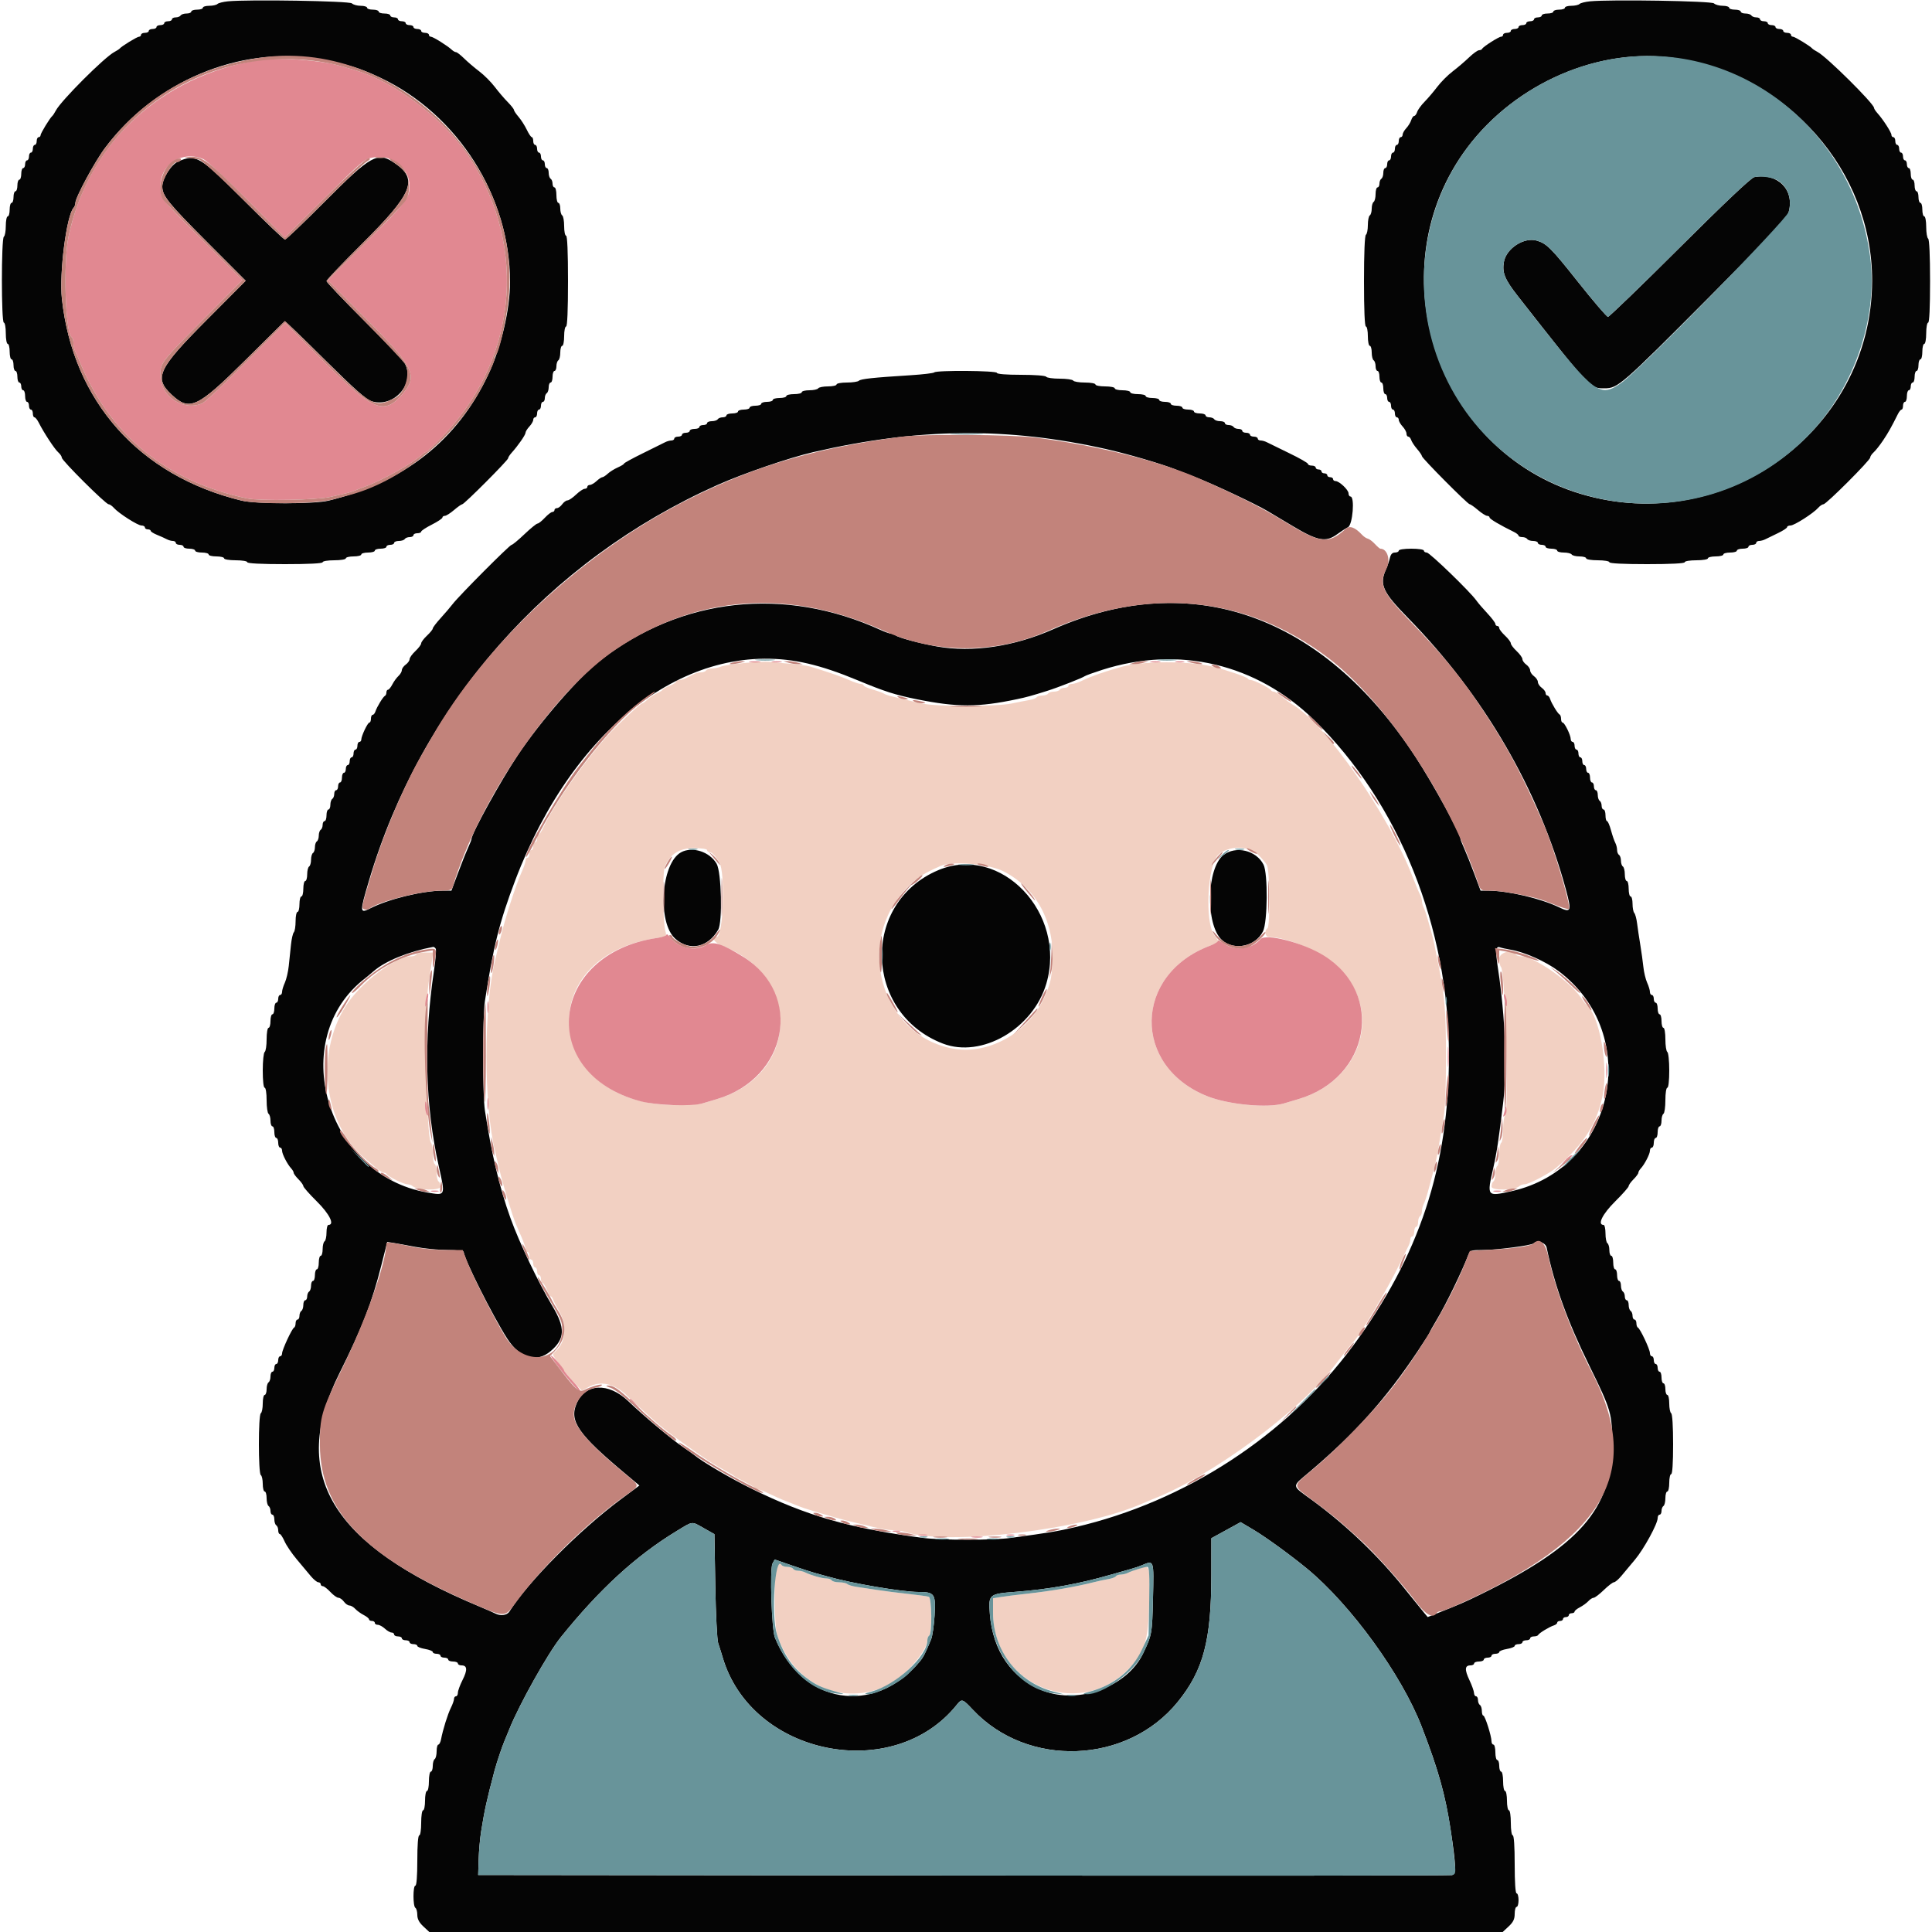 <svg id="svg" version="1.1" xmlns="http://www.w3.org/2000/svg" xmlns:xlink="http://www.w3.org/1999/xlink" width="400" height="400" viewBox="0, 0, 400,400"><g id="svgg"><path id="path0" d="M154.200 137.258 C 152.000 137.452,149.787 137.789,149.281 138.006 C 148.776 138.223,147.931 138.400,147.405 138.400 C 146.878 138.400,146.336 138.580,146.200 138.800 C 146.064 139.020,145.601 139.200,145.171 139.200 C 144.741 139.200,144.032 139.380,143.595 139.600 C 143.158 139.820,142.442 140.180,142.005 140.400 C 141.568 140.620,140.938 140.800,140.605 140.800 C 140.272 140.800,140.000 140.946,140.000 141.125 C 140.000 141.304,139.370 141.698,138.600 142.000 C 137.830 142.302,137.200 142.652,137.200 142.777 C 137.200 142.902,136.694 143.229,136.075 143.503 C 135.456 143.776,134.564 144.360,134.092 144.800 C 133.620 145.240,133.131 145.600,133.006 145.600 C 132.727 145.600,130.630 147.470,127.573 150.446 C 122.869 155.024,114.938 165.998,112.501 171.300 C 112.122 172.125,111.674 172.800,111.506 172.800 C 111.338 172.800,111.200 173.160,111.200 173.600 C 111.200 174.040,111.020 174.400,110.800 174.400 C 110.580 174.400,110.400 174.760,110.400 175.200 C 110.400 175.640,110.220 176.000,110.000 176.000 C 109.780 176.000,109.600 176.360,109.600 176.800 C 109.600 177.240,109.420 177.600,109.200 177.600 C 108.980 177.600,108.800 177.872,108.800 178.204 C 108.800 178.537,108.450 179.572,108.022 180.504 C 106.832 183.097,104.549 190.182,103.609 194.200 C 103.145 196.180,102.673 198.160,102.560 198.600 C 100.103 208.149,100.102 228.962,102.558 238.600 C 102.670 239.040,103.051 240.660,103.403 242.200 C 104.010 244.848,106.071 251.663,106.789 253.400 C 106.971 253.840,107.498 255.053,107.960 256.096 C 108.422 257.138,108.800 258.263,108.800 258.596 C 108.800 258.928,108.980 259.200,109.200 259.200 C 109.420 259.200,109.600 259.560,109.600 260.000 C 109.600 260.440,109.780 260.800,110.000 260.800 C 110.220 260.800,110.400 261.160,110.400 261.600 C 110.400 262.040,110.580 262.400,110.800 262.400 C 111.020 262.400,111.200 262.760,111.200 263.200 C 111.200 263.640,111.380 264.000,111.600 264.000 C 111.820 264.000,112.000 264.360,112.000 264.800 C 112.000 265.240,112.146 265.600,112.325 265.600 C 112.504 265.600,112.898 266.230,113.200 267.000 C 113.502 267.770,113.875 268.400,114.028 268.400 C 114.181 268.400,114.410 268.715,114.536 269.100 C 114.662 269.485,115.223 270.570,115.782 271.511 C 117.440 274.298,117.134 277.895,115.086 279.692 C 114.342 280.343,114.335 280.435,114.962 281.292 C 115.327 281.791,116.081 282.830,116.636 283.600 C 117.191 284.370,118.287 285.660,119.071 286.466 L 120.496 287.932 121.860 287.166 C 124.300 285.796,127.263 286.449,129.757 288.908 C 130.823 289.959,134.580 293.374,136.237 294.800 C 138.672 296.894,146.135 302.222,148.445 303.516 C 151.496 305.224,151.806 305.406,152.000 305.605 C 152.110 305.718,153.100 306.258,154.200 306.805 C 155.300 307.352,156.260 307.935,156.333 308.100 C 156.407 308.265,156.705 308.400,156.996 308.400 C 157.286 308.400,158.306 308.786,159.262 309.257 C 160.218 309.728,161.405 310.268,161.900 310.457 C 162.783 310.793,163.907 311.239,165.700 311.964 C 166.777 312.399,173.226 314.322,175.200 314.797 C 175.970 314.982,177.320 315.311,178.200 315.526 C 182.332 316.540,183.709 316.800,184.946 316.800 C 185.680 316.800,186.802 316.973,187.440 317.185 C 196.147 320.073,224.055 316.747,236.347 311.356 C 237.146 311.005,238.160 310.580,238.600 310.410 C 250.703 305.742,269.122 292.191,276.406 282.598 C 278.179 280.262,279.828 278.177,280.042 278.000 C 281.246 277.007,287.322 266.827,289.831 261.600 C 290.623 259.950,291.435 258.287,291.635 257.905 C 291.836 257.523,292.000 256.938,292.000 256.605 C 292.000 256.272,292.180 256.000,292.400 256.000 C 292.620 256.000,292.800 255.550,292.800 255.000 C 292.800 254.450,292.980 254.000,293.200 254.000 C 293.420 254.000,293.600 253.561,293.600 253.024 C 293.600 252.487,293.780 251.936,294.000 251.800 C 294.220 251.664,294.400 251.201,294.400 250.771 C 294.400 250.341,294.562 249.677,294.761 249.295 C 294.960 248.913,295.344 247.790,295.615 246.800 C 297.201 241.009,297.535 239.586,297.982 236.700 C 298.212 235.215,298.623 232.785,298.895 231.300 C 299.204 229.616,299.386 224.912,299.379 218.800 C 299.369 209.776,299.116 206.422,298.022 200.800 C 297.075 195.932,296.688 194.116,296.404 193.200 C 296.233 192.650,295.874 191.390,295.607 190.400 C 295.340 189.410,294.960 188.287,294.761 187.905 C 294.562 187.523,294.400 186.936,294.400 186.600 C 294.400 186.264,294.241 185.677,294.047 185.295 C 293.697 184.608,293.127 183.249,292.454 181.500 C 287.525 168.699,274.456 149.923,267.680 145.909 C 267.086 145.557,266.060 144.804,265.400 144.235 C 264.740 143.666,263.990 143.201,263.733 143.200 C 263.477 143.200,263.207 143.065,263.133 142.900 C 262.947 142.480,259.637 140.800,258.996 140.800 C 258.705 140.800,258.407 140.665,258.333 140.499 C 258.190 140.176,254.133 138.782,251.200 138.049 C 246.248 136.812,236.638 136.817,232.200 138.059 C 228.805 139.010,225.738 140.078,224.262 140.823 C 223.416 141.250,222.381 141.600,221.962 141.600 C 221.543 141.600,221.200 141.780,221.200 142.000 C 221.200 142.220,220.851 142.400,220.424 142.400 C 219.997 142.400,219.536 142.580,219.400 142.800 C 219.264 143.020,218.724 143.200,218.200 143.200 C 217.676 143.200,217.136 143.380,217.000 143.600 C 216.864 143.820,216.324 144.000,215.800 144.000 C 215.276 144.000,214.748 144.160,214.627 144.356 C 214.506 144.551,213.821 144.813,213.104 144.936 C 212.387 145.060,210.720 145.386,209.400 145.660 C 206.378 146.289,194.160 146.318,191.200 145.703 C 189.990 145.452,188.280 145.064,187.400 144.841 C 186.520 144.618,185.260 144.314,184.600 144.164 C 183.940 144.015,183.220 143.763,183.000 143.604 C 182.780 143.446,181.745 143.071,180.700 142.771 C 179.655 142.471,178.800 142.085,178.800 141.913 C 178.800 141.741,178.528 141.600,178.196 141.600 C 177.863 141.600,176.828 141.255,175.896 140.833 C 174.386 140.151,171.316 139.084,167.800 138.019 C 167.140 137.819,165.160 137.542,163.400 137.404 C 161.640 137.265,159.750 137.096,159.200 137.028 C 158.650 136.959,156.400 137.063,154.200 137.258 M146.400 176.000 C 146.400 176.220,146.593 176.400,146.829 176.400 C 147.346 176.400,147.975 177.032,148.905 178.486 C 150.225 180.548,149.768 194.000,148.379 194.000 C 147.148 194.000,147.912 195.209,149.529 195.822 C 166.113 202.098,165.385 222.582,148.400 227.565 C 147.410 227.856,146.078 228.252,145.440 228.447 C 144.802 228.641,142.324 228.800,139.933 228.800 C 112.878 228.800,109.503 198.019,136.137 194.177 C 137.995 193.909,138.062 193.855,137.776 192.849 C 137.210 190.859,137.121 180.759,137.657 179.436 C 138.716 176.825,140.638 175.600,143.678 175.600 C 145.226 175.600,146.400 175.773,146.400 176.000 M260.422 176.907 C 261.180 177.626,262.025 178.614,262.300 179.102 C 262.919 180.201,263.008 191.824,262.400 192.200 C 261.691 192.638,261.946 194.000,262.736 194.000 C 266.653 194.000,274.079 197.300,277.247 200.447 C 286.338 209.480,281.902 223.721,268.800 227.565 C 267.810 227.856,266.478 228.252,265.840 228.447 C 262.493 229.467,254.397 228.713,250.000 226.973 C 234.341 220.774,234.645 201.790,250.500 195.808 C 251.545 195.414,252.400 195.061,252.400 195.023 C 252.400 194.986,251.950 194.345,251.400 193.600 C 249.405 190.897,249.982 179.113,252.212 177.000 C 254.251 175.067,258.432 175.020,260.422 176.907 M207.724 180.380 C 214.546 183.837,218.352 190.882,217.891 199.200 C 217.697 202.705,217.501 203.572,216.262 206.400 C 213.080 213.667,204.837 218.383,197.500 217.135 C 182.319 214.552,176.706 194.782,187.979 183.596 C 189.955 181.636,191.232 180.824,194.800 179.259 C 197.174 178.217,204.754 178.875,207.724 180.380 M86.200 197.600 C 86.064 197.820,85.601 198.000,85.172 198.000 C 81.838 198.000,74.520 203.570,71.510 208.400 C 65.188 218.540,67.144 232.987,75.794 240.059 C 76.237 240.421,77.140 241.186,77.800 241.758 C 78.460 242.331,79.210 242.799,79.467 242.800 C 79.723 242.800,79.993 242.935,80.067 243.100 C 80.277 243.573,83.602 245.200,84.358 245.200 C 84.733 245.200,85.211 245.364,85.420 245.565 C 86.350 246.459,91.200 246.547,91.200 245.670 C 91.200 245.218,91.020 244.736,90.800 244.600 C 90.580 244.464,90.400 243.654,90.400 242.800 C 90.400 241.946,90.220 241.136,90.000 241.000 C 89.780 240.864,89.600 239.899,89.600 238.856 C 89.600 237.813,89.435 236.789,89.232 236.580 C 88.262 235.577,87.858 209.299,88.725 203.600 C 88.977 201.950,89.295 199.835,89.433 198.900 L 89.684 197.200 88.066 197.200 C 87.175 197.200,86.336 197.380,86.200 197.600 M310.400 198.520 C 310.400 199.246,310.565 200.011,310.768 200.220 C 311.651 201.133,312.447 230.113,311.612 230.948 C 311.385 231.175,311.200 232.483,311.200 233.856 C 311.200 235.229,311.020 236.464,310.800 236.600 C 310.580 236.736,310.400 237.816,310.400 239.000 C 310.400 240.184,310.220 241.264,310.000 241.400 C 309.780 241.536,309.600 242.256,309.600 243.000 C 309.600 243.744,309.420 244.464,309.200 244.600 C 308.980 244.736,308.800 245.218,308.800 245.670 C 308.800 246.547,313.650 246.459,314.580 245.565 C 314.789 245.364,315.259 245.200,315.624 245.200 C 316.529 245.200,320.816 242.955,322.240 241.734 C 327.969 236.826,330.565 232.787,331.793 226.874 C 333.060 220.771,331.156 210.115,328.420 208.000 C 328.278 207.890,327.728 207.170,327.197 206.400 C 324.907 203.074,317.528 198.000,314.983 198.000 C 314.468 198.000,313.936 197.820,313.800 197.600 C 313.085 196.443,310.400 197.169,310.400 198.520 M160.400 330.272 C 160.400 334.213,160.589 337.528,160.861 338.372 C 164.226 348.801,174.385 353.439,183.887 348.883 C 187.140 347.324,192.000 341.763,192.000 339.601 C 192.000 339.186,192.180 338.736,192.400 338.600 C 193.010 338.223,192.917 330.818,192.300 330.593 C 192.025 330.492,190.090 330.225,188.000 330.000 C 185.910 329.774,183.030 329.406,181.600 329.183 C 180.170 328.959,178.280 328.674,177.400 328.547 C 176.520 328.421,175.629 328.156,175.420 327.959 C 175.211 327.762,174.457 327.600,173.744 327.600 C 173.031 327.600,172.336 327.420,172.200 327.200 C 172.064 326.980,171.571 326.800,171.105 326.800 C 170.204 326.800,167.861 326.135,166.705 325.551 C 166.323 325.358,165.659 325.200,165.229 325.200 C 164.799 325.200,164.336 325.020,164.200 324.800 C 164.064 324.580,163.524 324.400,163.000 324.400 C 162.476 324.400,161.936 324.220,161.800 324.000 C 160.726 322.262,160.400 323.721,160.400 330.272 M235.400 324.890 C 234.740 325.112,233.887 325.453,233.505 325.647 C 233.123 325.841,232.459 326.000,232.029 326.000 C 231.599 326.000,231.148 326.160,231.027 326.356 C 230.906 326.551,230.221 326.808,229.504 326.927 C 228.787 327.045,227.390 327.346,226.400 327.596 C 222.555 328.566,217.565 329.423,212.585 329.968 C 210.597 330.185,208.212 330.485,207.285 330.633 L 205.600 330.902 205.600 333.923 C 205.600 348.603,222.852 356.071,233.291 345.910 C 236.979 342.320,237.778 339.835,237.925 331.500 C 238.064 323.623,238.189 323.950,235.400 324.890 " stroke="none" fill="#f2d0c2" fill-rule="evenodd"></path><path id="path1" d="M47.200 0.274 C 46.210 0.371,45.229 0.619,45.020 0.825 C 44.811 1.031,44.046 1.200,43.320 1.200 C 42.594 1.200,42.000 1.380,42.000 1.600 C 42.000 1.820,41.460 2.000,40.800 2.000 C 40.140 2.000,39.600 2.180,39.600 2.400 C 39.600 2.620,39.161 2.800,38.624 2.800 C 38.087 2.800,37.536 2.980,37.400 3.200 C 37.264 3.420,36.803 3.600,36.376 3.600 C 35.949 3.600,35.600 3.780,35.600 4.000 C 35.600 4.220,35.240 4.400,34.800 4.400 C 34.360 4.400,34.000 4.580,34.000 4.800 C 34.000 5.020,33.640 5.200,33.200 5.200 C 32.760 5.200,32.400 5.380,32.400 5.600 C 32.400 5.820,32.040 6.000,31.600 6.000 C 31.160 6.000,30.800 6.180,30.800 6.400 C 30.800 6.620,30.440 6.800,30.000 6.800 C 29.560 6.800,29.200 6.980,29.200 7.200 C 29.200 7.420,29.016 7.600,28.791 7.600 C 28.393 7.600,25.199 9.550,24.800 10.036 C 24.690 10.170,24.187 10.498,23.682 10.764 C 21.617 11.852,12.652 20.817,11.564 22.882 C 11.298 23.387,10.970 23.890,10.836 24.000 C 10.350 24.399,8.400 27.593,8.400 27.991 C 8.400 28.216,8.220 28.400,8.000 28.400 C 7.780 28.400,7.600 28.760,7.600 29.200 C 7.600 29.640,7.420 30.000,7.200 30.000 C 6.980 30.000,6.800 30.360,6.800 30.800 C 6.800 31.240,6.620 31.600,6.400 31.600 C 6.180 31.600,6.000 31.960,6.000 32.400 C 6.000 32.840,5.820 33.200,5.600 33.200 C 5.380 33.200,5.200 33.560,5.200 34.000 C 5.200 34.440,5.020 34.800,4.800 34.800 C 4.580 34.800,4.400 35.340,4.400 36.000 C 4.400 36.660,4.220 37.200,4.000 37.200 C 3.780 37.200,3.600 37.740,3.600 38.400 C 3.600 39.060,3.420 39.600,3.200 39.600 C 2.980 39.600,2.800 40.140,2.800 40.800 C 2.800 41.460,2.620 42.000,2.400 42.000 C 2.180 42.000,2.000 42.630,2.000 43.400 C 2.000 44.170,1.820 44.800,1.600 44.800 C 1.380 44.800,1.200 45.689,1.200 46.776 C 1.200 47.863,1.020 48.864,0.800 49.000 C 0.256 49.336,0.256 66.800,0.800 66.800 C 1.020 66.800,1.200 67.790,1.200 69.000 C 1.200 70.210,1.380 71.200,1.600 71.200 C 1.820 71.200,2.000 71.920,2.000 72.800 C 2.000 73.680,2.180 74.400,2.400 74.400 C 2.620 74.400,2.800 74.940,2.800 75.600 C 2.800 76.260,2.980 76.800,3.200 76.800 C 3.420 76.800,3.600 77.340,3.600 78.000 C 3.600 78.660,3.780 79.200,4.000 79.200 C 4.220 79.200,4.400 79.560,4.400 80.000 C 4.400 80.440,4.580 80.800,4.800 80.800 C 5.020 80.800,5.200 81.340,5.200 82.000 C 5.200 82.660,5.380 83.200,5.600 83.200 C 5.820 83.200,6.000 83.560,6.000 84.000 C 6.000 84.440,6.180 84.800,6.400 84.800 C 6.620 84.800,6.800 85.160,6.800 85.600 C 6.800 86.040,6.950 86.400,7.132 86.400 C 7.315 86.400,7.715 86.895,8.020 87.500 C 9.076 89.590,11.317 93.002,12.057 93.647 C 12.466 94.003,12.800 94.506,12.800 94.766 C 12.800 95.350,21.894 104.400,22.481 104.400 C 22.715 104.400,23.197 104.729,23.553 105.131 C 24.569 106.279,28.514 108.800,29.295 108.800 C 29.683 108.800,30.000 108.980,30.000 109.200 C 30.000 109.420,30.270 109.600,30.600 109.600 C 30.930 109.600,31.200 109.736,31.200 109.902 C 31.200 110.069,31.785 110.440,32.500 110.729 C 33.215 111.017,34.113 111.421,34.495 111.626 C 34.877 111.832,35.462 112.000,35.795 112.000 C 36.128 112.000,36.400 112.180,36.400 112.400 C 36.400 112.620,36.760 112.800,37.200 112.800 C 37.640 112.800,38.000 112.980,38.000 113.200 C 38.000 113.420,38.540 113.600,39.200 113.600 C 39.860 113.600,40.400 113.780,40.400 114.000 C 40.400 114.220,41.030 114.400,41.800 114.400 C 42.570 114.400,43.200 114.580,43.200 114.800 C 43.200 115.020,43.920 115.200,44.800 115.200 C 45.680 115.200,46.400 115.380,46.400 115.600 C 46.400 115.822,47.467 116.000,48.800 116.000 C 50.133 116.000,51.200 116.178,51.200 116.400 C 51.200 116.653,54.067 116.800,59.000 116.800 C 63.933 116.800,66.800 116.653,66.800 116.400 C 66.800 116.178,67.867 116.000,69.200 116.000 C 70.533 116.000,71.600 115.822,71.600 115.600 C 71.600 115.380,72.320 115.200,73.200 115.200 C 74.080 115.200,74.800 115.020,74.800 114.800 C 74.800 114.580,75.430 114.400,76.200 114.400 C 76.970 114.400,77.600 114.220,77.600 114.000 C 77.600 113.780,78.140 113.600,78.800 113.600 C 79.460 113.600,80.000 113.420,80.000 113.200 C 80.000 112.980,80.360 112.800,80.800 112.800 C 81.240 112.800,81.600 112.620,81.600 112.400 C 81.600 112.180,82.039 112.000,82.576 112.000 C 83.113 112.000,83.664 111.820,83.800 111.600 C 83.936 111.380,84.397 111.200,84.824 111.200 C 85.251 111.200,85.600 111.020,85.600 110.800 C 85.600 110.580,85.960 110.400,86.400 110.400 C 86.840 110.400,87.200 110.249,87.200 110.065 C 87.200 109.881,88.190 109.230,89.400 108.618 C 90.610 108.006,91.600 107.346,91.600 107.152 C 91.600 106.959,91.825 106.800,92.100 106.799 C 92.375 106.799,93.230 106.259,94.000 105.600 C 94.770 104.941,95.537 104.401,95.704 104.401 C 96.118 104.400,105.200 95.293,105.200 94.880 C 105.200 94.699,105.515 94.202,105.900 93.775 C 107.242 92.288,108.800 90.050,108.800 89.610 C 108.800 89.366,109.160 88.780,109.600 88.308 C 110.040 87.836,110.400 87.213,110.400 86.925 C 110.400 86.636,110.580 86.400,110.800 86.400 C 111.020 86.400,111.200 86.040,111.200 85.600 C 111.200 85.160,111.380 84.800,111.600 84.800 C 111.820 84.800,112.000 84.440,112.000 84.000 C 112.000 83.560,112.180 83.200,112.400 83.200 C 112.620 83.200,112.800 82.851,112.800 82.424 C 112.800 81.997,112.980 81.536,113.200 81.400 C 113.420 81.264,113.600 80.713,113.600 80.176 C 113.600 79.639,113.780 79.200,114.000 79.200 C 114.220 79.200,114.400 78.660,114.400 78.000 C 114.400 77.340,114.580 76.800,114.800 76.800 C 115.020 76.800,115.200 76.361,115.200 75.824 C 115.200 75.287,115.380 74.736,115.600 74.600 C 115.820 74.464,116.000 73.733,116.000 72.976 C 116.000 72.219,116.180 71.600,116.400 71.600 C 116.620 71.600,116.800 70.700,116.800 69.600 C 116.800 68.500,116.980 67.600,117.200 67.600 C 117.455 67.600,117.600 64.200,117.600 58.200 C 117.600 52.200,117.455 48.800,117.200 48.800 C 116.980 48.800,116.800 47.911,116.800 46.824 C 116.800 45.737,116.620 44.736,116.400 44.600 C 116.180 44.464,116.000 43.823,116.000 43.176 C 116.000 42.529,115.820 42.000,115.600 42.000 C 115.380 42.000,115.200 41.280,115.200 40.400 C 115.200 39.520,115.020 38.800,114.800 38.800 C 114.580 38.800,114.400 38.451,114.400 38.024 C 114.400 37.597,114.220 37.136,114.000 37.000 C 113.780 36.864,113.600 36.313,113.600 35.776 C 113.600 35.239,113.420 34.800,113.200 34.800 C 112.980 34.800,112.800 34.440,112.800 34.000 C 112.800 33.560,112.620 33.200,112.400 33.200 C 112.180 33.200,112.000 32.840,112.000 32.400 C 112.000 31.960,111.820 31.600,111.600 31.600 C 111.380 31.600,111.200 31.240,111.200 30.800 C 111.200 30.360,111.020 30.000,110.800 30.000 C 110.580 30.000,110.400 29.640,110.400 29.200 C 110.400 28.760,110.265 28.398,110.100 28.395 C 109.935 28.393,109.469 27.701,109.066 26.857 C 108.662 26.013,107.897 24.817,107.366 24.199 C 106.834 23.581,106.400 22.930,106.400 22.751 C 106.400 22.573,105.815 21.833,105.100 21.108 C 104.385 20.383,103.181 18.971,102.424 17.971 C 101.667 16.971,100.229 15.533,99.229 14.776 C 98.229 14.019,96.817 12.815,96.092 12.100 C 95.367 11.385,94.612 10.800,94.415 10.800 C 94.218 10.800,93.819 10.575,93.529 10.299 C 92.670 9.486,89.651 7.600,89.209 7.600 C 88.984 7.600,88.800 7.420,88.800 7.200 C 88.800 6.980,88.440 6.800,88.000 6.800 C 87.560 6.800,87.200 6.620,87.200 6.400 C 87.200 6.180,86.840 6.000,86.400 6.000 C 85.960 6.000,85.600 5.820,85.600 5.600 C 85.600 5.380,85.240 5.200,84.800 5.200 C 84.360 5.200,84.000 5.020,84.000 4.800 C 84.000 4.580,83.640 4.400,83.200 4.400 C 82.760 4.400,82.400 4.220,82.400 4.000 C 82.400 3.780,82.040 3.600,81.600 3.600 C 81.160 3.600,80.800 3.420,80.800 3.200 C 80.800 2.980,80.260 2.800,79.600 2.800 C 78.940 2.800,78.400 2.620,78.400 2.400 C 78.400 2.180,77.860 2.000,77.200 2.000 C 76.540 2.000,76.000 1.820,76.000 1.600 C 76.000 1.380,75.406 1.200,74.680 1.200 C 73.954 1.200,73.135 0.975,72.861 0.701 C 72.362 0.202,51.478 -0.146,47.200 0.274 M329.200 0.274 C 328.210 0.371,327.229 0.619,327.020 0.825 C 326.811 1.031,326.046 1.200,325.320 1.200 C 324.594 1.200,324.000 1.380,324.000 1.600 C 324.000 1.820,323.460 2.000,322.800 2.000 C 322.140 2.000,321.600 2.180,321.600 2.400 C 321.600 2.620,321.060 2.800,320.400 2.800 C 319.740 2.800,319.200 2.980,319.200 3.200 C 319.200 3.420,318.840 3.600,318.400 3.600 C 317.960 3.600,317.600 3.780,317.600 4.000 C 317.600 4.220,317.240 4.400,316.800 4.400 C 316.360 4.400,316.000 4.580,316.000 4.800 C 316.000 5.020,315.640 5.200,315.200 5.200 C 314.760 5.200,314.400 5.380,314.400 5.600 C 314.400 5.820,314.040 6.000,313.600 6.000 C 313.160 6.000,312.800 6.180,312.800 6.400 C 312.800 6.620,312.440 6.800,312.000 6.800 C 311.560 6.800,311.200 6.980,311.200 7.200 C 311.200 7.420,311.016 7.600,310.791 7.600 C 310.306 7.600,307.058 9.669,306.867 10.100 C 306.793 10.265,306.500 10.400,306.215 10.400 C 305.930 10.400,304.994 11.075,304.136 11.900 C 303.278 12.725,301.761 14.019,300.765 14.776 C 299.768 15.533,298.333 16.971,297.576 17.971 C 296.819 18.971,295.630 20.368,294.933 21.075 C 294.237 21.782,293.549 22.729,293.406 23.180 C 293.263 23.631,292.990 24.000,292.800 24.000 C 292.610 24.000,292.330 24.391,292.178 24.869 C 292.026 25.347,291.564 26.101,291.151 26.545 C 290.738 26.988,290.400 27.587,290.400 27.875 C 290.400 28.164,290.220 28.400,290.000 28.400 C 289.780 28.400,289.600 28.760,289.600 29.200 C 289.600 29.640,289.420 30.000,289.200 30.000 C 288.980 30.000,288.800 30.360,288.800 30.800 C 288.800 31.240,288.620 31.600,288.400 31.600 C 288.180 31.600,288.000 31.960,288.000 32.400 C 288.000 32.840,287.820 33.200,287.600 33.200 C 287.380 33.200,287.200 33.560,287.200 34.000 C 287.200 34.440,287.020 34.800,286.800 34.800 C 286.580 34.800,286.400 35.239,286.400 35.776 C 286.400 36.313,286.220 36.864,286.000 37.000 C 285.780 37.136,285.600 37.597,285.600 38.024 C 285.600 38.451,285.420 38.800,285.200 38.800 C 284.980 38.800,284.800 39.419,284.800 40.176 C 284.800 40.933,284.620 41.664,284.400 41.800 C 284.180 41.936,284.000 42.566,284.000 43.200 C 284.000 43.834,283.820 44.464,283.600 44.600 C 283.380 44.736,283.200 45.636,283.200 46.600 C 283.200 47.564,283.020 48.464,282.800 48.600 C 282.552 48.753,282.400 52.404,282.400 58.224 C 282.400 64.208,282.545 67.600,282.800 67.600 C 283.020 67.600,283.200 68.500,283.200 69.600 C 283.200 70.700,283.380 71.600,283.600 71.600 C 283.820 71.600,284.000 72.219,284.000 72.976 C 284.000 73.733,284.180 74.464,284.400 74.600 C 284.620 74.736,284.800 75.287,284.800 75.824 C 284.800 76.361,284.980 76.800,285.200 76.800 C 285.420 76.800,285.600 77.340,285.600 78.000 C 285.600 78.660,285.780 79.200,286.000 79.200 C 286.220 79.200,286.400 79.740,286.400 80.400 C 286.400 81.060,286.580 81.600,286.800 81.600 C 287.020 81.600,287.200 81.960,287.200 82.400 C 287.200 82.840,287.380 83.200,287.600 83.200 C 287.820 83.200,288.000 83.560,288.000 84.000 C 288.000 84.440,288.180 84.800,288.400 84.800 C 288.620 84.800,288.800 85.160,288.800 85.600 C 288.800 86.040,288.980 86.400,289.200 86.400 C 289.420 86.400,289.600 86.636,289.600 86.925 C 289.600 87.213,289.960 87.836,290.400 88.308 C 290.840 88.780,291.200 89.444,291.200 89.783 C 291.200 90.122,291.368 90.400,291.573 90.400 C 291.778 90.400,292.047 90.715,292.171 91.100 C 292.294 91.485,292.846 92.323,293.398 92.962 C 293.949 93.601,294.400 94.271,294.400 94.450 C 294.400 94.868,303.872 104.400,304.288 104.401 C 304.460 104.401,305.230 104.941,306.000 105.600 C 306.770 106.259,307.625 106.799,307.900 106.799 C 308.175 106.800,308.400 106.954,308.400 107.143 C 308.400 107.441,310.527 108.700,313.497 110.159 C 313.990 110.402,314.395 110.735,314.397 110.900 C 314.399 111.065,314.749 111.200,315.176 111.200 C 315.603 111.200,316.064 111.380,316.200 111.600 C 316.336 111.820,316.887 112.000,317.424 112.000 C 317.961 112.000,318.400 112.180,318.400 112.400 C 318.400 112.620,318.760 112.800,319.200 112.800 C 319.640 112.800,320.000 112.980,320.000 113.200 C 320.000 113.420,320.540 113.600,321.200 113.600 C 321.860 113.600,322.400 113.780,322.400 114.000 C 322.400 114.220,323.019 114.400,323.776 114.400 C 324.533 114.400,325.264 114.580,325.400 114.800 C 325.536 115.020,326.267 115.200,327.024 115.200 C 327.781 115.200,328.400 115.380,328.400 115.600 C 328.400 115.822,329.467 116.000,330.800 116.000 C 332.133 116.000,333.200 116.178,333.200 116.400 C 333.200 116.653,336.067 116.800,341.000 116.800 C 345.933 116.800,348.800 116.653,348.800 116.400 C 348.800 116.178,349.867 116.000,351.200 116.000 C 352.533 116.000,353.600 115.822,353.600 115.600 C 353.600 115.380,354.320 115.200,355.200 115.200 C 356.080 115.200,356.800 115.020,356.800 114.800 C 356.800 114.580,357.430 114.400,358.200 114.400 C 358.970 114.400,359.600 114.220,359.600 114.000 C 359.600 113.780,360.140 113.600,360.800 113.600 C 361.460 113.600,362.000 113.420,362.000 113.200 C 362.000 112.980,362.360 112.800,362.800 112.800 C 363.240 112.800,363.600 112.620,363.600 112.400 C 363.600 112.180,363.872 112.000,364.205 112.000 C 364.538 112.000,365.123 111.840,365.505 111.644 C 365.887 111.448,367.055 110.880,368.100 110.381 C 369.145 109.882,370.000 109.323,370.000 109.137 C 370.000 108.952,370.317 108.800,370.705 108.800 C 371.486 108.800,375.431 106.279,376.447 105.131 C 376.803 104.729,377.292 104.400,377.534 104.400 C 378.109 104.400,387.200 95.309,387.200 94.734 C 387.200 94.492,387.526 94.003,387.925 93.647 C 388.324 93.291,389.194 92.190,389.860 91.200 C 390.950 89.576,391.561 88.492,392.952 85.703 C 393.199 85.210,393.535 84.805,393.700 84.803 C 393.865 84.801,394.000 84.440,394.000 84.000 C 394.000 83.560,394.180 83.200,394.400 83.200 C 394.620 83.200,394.800 82.660,394.800 82.000 C 394.800 81.340,394.980 80.800,395.200 80.800 C 395.420 80.800,395.600 80.440,395.600 80.000 C 395.600 79.560,395.780 79.200,396.000 79.200 C 396.220 79.200,396.400 78.660,396.400 78.000 C 396.400 77.340,396.580 76.800,396.800 76.800 C 397.020 76.800,397.200 76.260,397.200 75.600 C 397.200 74.940,397.380 74.400,397.600 74.400 C 397.820 74.400,398.000 73.680,398.000 72.800 C 398.000 71.920,398.180 71.200,398.400 71.200 C 398.620 71.200,398.800 70.210,398.800 69.000 C 398.800 67.790,398.980 66.800,399.200 66.800 C 399.454 66.800,399.600 63.675,399.600 58.224 C 399.600 52.937,399.447 49.552,399.200 49.400 C 398.980 49.264,398.800 48.173,398.800 46.976 C 398.800 45.779,398.620 44.800,398.400 44.800 C 398.180 44.800,398.000 44.170,398.000 43.400 C 398.000 42.630,397.820 42.000,397.600 42.000 C 397.380 42.000,397.200 41.460,397.200 40.800 C 397.200 40.140,397.020 39.600,396.800 39.600 C 396.580 39.600,396.400 39.060,396.400 38.400 C 396.400 37.740,396.220 37.200,396.000 37.200 C 395.780 37.200,395.600 36.660,395.600 36.000 C 395.600 35.340,395.420 34.800,395.200 34.800 C 394.980 34.800,394.800 34.440,394.800 34.000 C 394.800 33.560,394.620 33.200,394.400 33.200 C 394.180 33.200,394.000 32.840,394.000 32.400 C 394.000 31.960,393.820 31.600,393.600 31.600 C 393.380 31.600,393.200 31.240,393.200 30.800 C 393.200 30.360,393.020 30.000,392.800 30.000 C 392.580 30.000,392.400 29.640,392.400 29.200 C 392.400 28.760,392.220 28.400,392.000 28.400 C 391.780 28.400,391.600 28.185,391.600 27.922 C 391.600 27.410,389.855 24.705,388.700 23.425 C 388.315 22.998,388.000 22.512,388.000 22.344 C 388.000 21.475,378.190 11.750,376.318 10.764 C 375.813 10.498,375.310 10.170,375.200 10.036 C 374.801 9.550,371.607 7.600,371.209 7.600 C 370.984 7.600,370.800 7.420,370.800 7.200 C 370.800 6.980,370.440 6.800,370.000 6.800 C 369.560 6.800,369.200 6.620,369.200 6.400 C 369.200 6.180,368.840 6.000,368.400 6.000 C 367.960 6.000,367.600 5.820,367.600 5.600 C 367.600 5.380,367.240 5.200,366.800 5.200 C 366.360 5.200,366.000 5.020,366.000 4.800 C 366.000 4.580,365.640 4.400,365.200 4.400 C 364.760 4.400,364.400 4.220,364.400 4.000 C 364.400 3.780,364.051 3.600,363.624 3.600 C 363.197 3.600,362.736 3.420,362.600 3.200 C 362.464 2.980,361.913 2.800,361.376 2.800 C 360.839 2.800,360.400 2.620,360.400 2.400 C 360.400 2.180,359.860 2.000,359.200 2.000 C 358.540 2.000,358.000 1.820,358.000 1.600 C 358.000 1.380,357.406 1.200,356.680 1.200 C 355.954 1.200,355.135 0.975,354.861 0.701 C 354.362 0.202,333.478 -0.146,329.200 0.274 M65.600 12.197 C 71.761 13.227,74.261 13.970,78.800 16.116 C 94.810 23.687,105.600 40.710,105.600 58.398 C 105.600 64.068,103.740 71.956,101.072 77.600 C 94.642 91.203,83.681 99.840,68.000 103.660 C 65.050 104.378,52.981 104.367,50.000 103.643 C 28.852 98.505,15.129 83.092,12.815 61.882 C 12.235 56.561,13.778 44.560,15.239 43.020 C 15.438 42.811,15.602 42.361,15.603 42.020 C 15.610 40.886,19.629 33.441,21.768 30.600 C 32.140 16.825,49.556 9.514,65.600 12.197 M346.893 12.036 C 370.156 15.526,387.634 35.312,387.603 58.123 C 387.559 89.599,355.984 111.920,325.824 101.795 C 296.694 92.017,285.300 55.161,303.797 30.547 C 313.869 17.144,331.231 9.687,346.893 12.036 M36.921 33.425 C 35.415 34.085,33.599 36.934,33.601 38.635 C 33.604 40.540,34.817 42.037,43.036 50.272 L 50.871 58.122 42.676 66.361 C 32.670 76.421,31.823 78.252,35.558 81.732 C 39.260 85.182,40.845 84.442,50.723 74.651 C 55.190 70.223,58.898 66.552,58.963 66.493 C 59.028 66.434,62.766 70.039,67.270 74.504 C 73.405 80.586,75.832 82.737,76.946 83.079 C 81.549 84.492,86.024 79.420,83.827 75.280 C 83.512 74.686,79.732 70.692,75.427 66.404 C 71.122 62.116,67.600 58.424,67.600 58.200 C 67.600 57.975,70.860 54.554,74.844 50.596 C 85.529 39.983,86.686 37.108,81.641 33.714 C 78.151 31.367,76.840 32.099,67.204 41.773 C 62.916 46.078,59.224 49.600,59.000 49.600 C 58.776 49.600,55.084 46.078,50.796 41.773 C 41.333 32.273,40.583 31.822,36.921 33.425 M363.200 36.673 C 362.560 36.799,357.006 42.047,347.788 51.235 C 339.861 59.136,333.167 65.600,332.912 65.600 C 332.657 65.600,329.838 62.306,326.647 58.280 C 321.135 51.325,320.186 50.382,318.117 49.804 C 315.520 49.078,311.894 51.424,311.381 54.163 C 310.958 56.416,311.530 57.841,314.251 61.308 C 329.448 80.670,329.195 80.400,332.214 80.400 C 334.966 80.400,335.743 79.724,353.657 61.730 C 367.115 48.212,369.987 45.134,370.338 43.853 C 371.582 39.310,368.016 35.723,363.200 36.673 M193.435 77.100 C 193.271 77.265,191.036 77.531,188.468 77.692 C 180.767 78.173,178.220 78.446,177.820 78.832 C 177.611 79.035,176.486 79.200,175.320 79.200 C 174.154 79.200,173.200 79.380,173.200 79.600 C 173.200 79.820,172.401 80.000,171.424 80.000 C 170.447 80.000,169.536 80.180,169.400 80.400 C 169.264 80.620,168.443 80.800,167.576 80.800 C 166.709 80.800,166.000 80.980,166.000 81.200 C 166.000 81.420,165.280 81.600,164.400 81.600 C 163.520 81.600,162.800 81.780,162.800 82.000 C 162.800 82.220,162.170 82.400,161.400 82.400 C 160.630 82.400,160.000 82.580,160.000 82.800 C 160.000 83.020,159.460 83.200,158.800 83.200 C 158.140 83.200,157.600 83.380,157.600 83.600 C 157.600 83.820,157.060 84.000,156.400 84.000 C 155.740 84.000,155.200 84.180,155.200 84.400 C 155.200 84.620,154.660 84.800,154.000 84.800 C 153.340 84.800,152.800 84.980,152.800 85.200 C 152.800 85.420,152.260 85.600,151.600 85.600 C 150.940 85.600,150.400 85.780,150.400 86.000 C 150.400 86.220,150.051 86.400,149.624 86.400 C 149.197 86.400,148.736 86.580,148.600 86.800 C 148.464 87.020,147.913 87.200,147.376 87.200 C 146.839 87.200,146.400 87.380,146.400 87.600 C 146.400 87.820,146.040 88.000,145.600 88.000 C 145.160 88.000,144.800 88.180,144.800 88.400 C 144.800 88.620,144.350 88.800,143.800 88.800 C 143.250 88.800,142.800 88.980,142.800 89.200 C 142.800 89.420,142.440 89.600,142.000 89.600 C 141.560 89.600,141.200 89.780,141.200 90.000 C 141.200 90.220,140.840 90.400,140.400 90.400 C 139.960 90.400,139.600 90.580,139.600 90.800 C 139.600 91.020,139.328 91.200,138.995 91.200 C 138.662 91.200,138.077 91.364,137.695 91.565 C 137.313 91.766,135.245 92.791,133.100 93.843 C 130.955 94.895,129.200 95.857,129.200 95.980 C 129.200 96.104,128.615 96.464,127.900 96.780 C 127.185 97.097,126.251 97.680,125.825 98.078 C 125.398 98.475,124.896 98.800,124.708 98.800 C 124.520 98.800,123.980 99.160,123.508 99.600 C 123.036 100.040,122.413 100.400,122.125 100.400 C 121.836 100.400,121.600 100.580,121.600 100.800 C 121.600 101.020,121.357 101.200,121.059 101.200 C 120.762 101.200,119.954 101.740,119.263 102.400 C 118.572 103.060,117.775 103.600,117.492 103.600 C 117.209 103.600,116.717 103.960,116.400 104.400 C 116.083 104.840,115.593 105.200,115.312 105.200 C 115.030 105.200,114.800 105.380,114.800 105.600 C 114.800 105.820,114.602 106.000,114.360 106.000 C 114.119 106.000,113.417 106.540,112.800 107.200 C 112.183 107.860,111.502 108.400,111.285 108.400 C 111.068 108.400,109.852 109.390,108.582 110.600 C 107.313 111.810,106.118 112.800,105.927 112.800 C 105.528 112.800,95.042 123.332,93.725 125.055 C 93.244 125.685,92.119 127.003,91.225 127.984 C 90.331 128.965,89.600 129.928,89.600 130.124 C 89.600 130.319,89.060 130.983,88.400 131.600 C 87.740 132.217,87.200 132.937,87.200 133.200 C 87.200 133.463,86.660 134.183,86.000 134.800 C 85.340 135.417,84.800 136.169,84.800 136.472 C 84.800 136.775,84.440 137.283,84.000 137.600 C 83.560 137.917,83.200 138.431,83.200 138.741 C 83.200 139.052,82.884 139.597,82.497 139.953 C 82.111 140.309,81.540 141.095,81.230 141.700 C 80.919 142.305,80.515 142.800,80.332 142.800 C 80.150 142.800,80.000 143.055,80.000 143.367 C 80.000 143.678,79.865 143.993,79.700 144.067 C 79.324 144.234,78.025 146.364,77.729 147.300 C 77.607 147.685,77.348 148.000,77.153 148.000 C 76.959 148.000,76.800 148.360,76.800 148.800 C 76.800 149.240,76.655 149.600,76.477 149.600 C 76.123 149.600,74.800 152.388,74.800 153.134 C 74.800 153.390,74.620 153.600,74.400 153.600 C 74.180 153.600,74.000 153.960,74.000 154.400 C 74.000 154.840,73.820 155.200,73.600 155.200 C 73.380 155.200,73.200 155.560,73.200 156.000 C 73.200 156.440,73.020 156.800,72.800 156.800 C 72.580 156.800,72.400 157.160,72.400 157.600 C 72.400 158.040,72.220 158.400,72.000 158.400 C 71.780 158.400,71.600 158.760,71.600 159.200 C 71.600 159.640,71.420 160.000,71.200 160.000 C 70.980 160.000,70.800 160.450,70.800 161.000 C 70.800 161.550,70.620 162.000,70.400 162.000 C 70.180 162.000,70.000 162.360,70.000 162.800 C 70.000 163.240,69.820 163.600,69.600 163.600 C 69.380 163.600,69.200 163.949,69.200 164.376 C 69.200 164.803,69.020 165.264,68.800 165.400 C 68.580 165.536,68.400 166.087,68.400 166.624 C 68.400 167.161,68.220 167.600,68.000 167.600 C 67.780 167.600,67.600 168.140,67.600 168.800 C 67.600 169.460,67.420 170.000,67.200 170.000 C 66.980 170.000,66.800 170.349,66.800 170.776 C 66.800 171.203,66.620 171.664,66.400 171.800 C 66.180 171.936,66.000 172.476,66.000 173.000 C 66.000 173.524,65.820 174.064,65.600 174.200 C 65.380 174.336,65.200 174.876,65.200 175.400 C 65.200 175.924,65.020 176.464,64.800 176.600 C 64.580 176.736,64.400 177.366,64.400 178.000 C 64.400 178.634,64.220 179.264,64.000 179.400 C 63.780 179.536,63.600 180.267,63.600 181.024 C 63.600 181.781,63.420 182.400,63.200 182.400 C 62.980 182.400,62.800 183.120,62.800 184.000 C 62.800 184.880,62.620 185.600,62.400 185.600 C 62.180 185.600,62.000 186.320,62.000 187.200 C 62.000 188.080,61.820 188.800,61.600 188.800 C 61.380 188.800,61.200 189.664,61.200 190.720 C 61.200 191.776,61.036 192.811,60.835 193.020 C 60.635 193.229,60.369 194.390,60.244 195.600 C 60.120 196.810,59.913 198.790,59.783 200.000 C 59.654 201.210,59.290 202.767,58.974 203.460 C 58.658 204.154,58.400 205.009,58.400 205.360 C 58.400 205.712,58.220 206.000,58.000 206.000 C 57.780 206.000,57.600 206.360,57.600 206.800 C 57.600 207.240,57.420 207.600,57.200 207.600 C 56.980 207.600,56.800 208.140,56.800 208.800 C 56.800 209.460,56.620 210.000,56.400 210.000 C 56.180 210.000,56.000 210.630,56.000 211.400 C 56.000 212.170,55.820 212.800,55.600 212.800 C 55.378 212.800,55.200 213.859,55.200 215.176 C 55.200 216.483,55.020 217.664,54.800 217.800 C 54.580 217.936,54.400 219.657,54.400 221.624 C 54.400 223.741,54.563 225.200,54.800 225.200 C 55.025 225.200,55.200 226.325,55.200 227.776 C 55.200 229.193,55.380 230.464,55.600 230.600 C 55.820 230.736,56.000 231.377,56.000 232.024 C 56.000 232.671,56.180 233.200,56.400 233.200 C 56.620 233.200,56.800 233.740,56.800 234.400 C 56.800 235.060,56.980 235.600,57.200 235.600 C 57.420 235.600,57.600 236.050,57.600 236.600 C 57.600 237.150,57.780 237.600,58.000 237.600 C 58.220 237.600,58.400 237.887,58.400 238.238 C 58.400 238.932,59.499 241.063,60.300 241.921 C 60.575 242.216,60.800 242.616,60.800 242.810 C 60.800 243.005,61.250 243.614,61.800 244.164 C 62.350 244.714,62.800 245.346,62.800 245.568 C 62.800 245.791,64.060 247.220,65.600 248.745 C 68.225 251.344,69.340 253.600,68.000 253.600 C 67.780 253.600,67.600 254.309,67.600 255.176 C 67.600 256.043,67.420 256.864,67.200 257.000 C 66.980 257.136,66.800 257.867,66.800 258.624 C 66.800 259.381,66.620 260.000,66.400 260.000 C 66.180 260.000,66.000 260.630,66.000 261.400 C 66.000 262.170,65.820 262.800,65.600 262.800 C 65.380 262.800,65.200 263.340,65.200 264.000 C 65.200 264.660,65.020 265.200,64.800 265.200 C 64.580 265.200,64.400 265.639,64.400 266.176 C 64.400 266.713,64.220 267.264,64.000 267.400 C 63.780 267.536,63.600 267.997,63.600 268.424 C 63.600 268.851,63.420 269.200,63.200 269.200 C 62.980 269.200,62.800 269.639,62.800 270.176 C 62.800 270.713,62.620 271.264,62.400 271.400 C 62.180 271.536,62.000 271.997,62.000 272.424 C 62.000 272.851,61.820 273.200,61.600 273.200 C 61.380 273.200,61.200 273.545,61.200 273.967 C 61.200 274.388,61.058 274.793,60.884 274.867 C 60.457 275.047,58.400 279.472,58.400 280.211 C 58.400 280.535,58.220 280.800,58.000 280.800 C 57.780 280.800,57.600 281.160,57.600 281.600 C 57.600 282.040,57.420 282.400,57.200 282.400 C 56.980 282.400,56.800 282.760,56.800 283.200 C 56.800 283.640,56.620 284.000,56.400 284.000 C 56.180 284.000,56.000 284.439,56.000 284.976 C 56.000 285.513,55.820 286.064,55.600 286.200 C 55.380 286.336,55.200 286.977,55.200 287.624 C 55.200 288.271,55.020 288.800,54.800 288.800 C 54.580 288.800,54.400 289.599,54.400 290.576 C 54.400 291.553,54.220 292.464,54.000 292.600 C 53.465 292.931,53.465 305.069,54.000 305.400 C 54.220 305.536,54.400 306.357,54.400 307.224 C 54.400 308.091,54.580 308.800,54.800 308.800 C 55.020 308.800,55.200 309.419,55.200 310.176 C 55.200 310.933,55.380 311.664,55.600 311.800 C 55.820 311.936,56.000 312.397,56.000 312.824 C 56.000 313.251,56.180 313.600,56.400 313.600 C 56.620 313.600,56.800 314.039,56.800 314.576 C 56.800 315.113,56.980 315.664,57.200 315.800 C 57.420 315.936,57.600 316.397,57.600 316.824 C 57.600 317.251,57.745 317.600,57.923 317.600 C 58.101 317.600,58.546 318.281,58.913 319.113 C 59.280 319.945,60.406 321.610,61.415 322.813 C 62.424 324.016,63.733 325.581,64.325 326.291 C 64.916 327.002,65.625 327.587,65.900 327.591 C 66.175 327.596,66.400 327.780,66.400 328.000 C 66.400 328.220,66.598 328.400,66.840 328.400 C 67.081 328.400,67.783 328.940,68.400 329.600 C 69.017 330.260,69.769 330.800,70.072 330.800 C 70.375 330.800,70.883 331.160,71.200 331.600 C 71.517 332.040,72.031 332.400,72.341 332.400 C 72.652 332.400,73.197 332.716,73.553 333.103 C 73.909 333.489,74.695 334.060,75.300 334.370 C 75.905 334.681,76.400 335.085,76.400 335.268 C 76.400 335.450,76.670 335.600,77.000 335.600 C 77.330 335.600,77.600 335.780,77.600 336.000 C 77.600 336.220,77.878 336.400,78.217 336.400 C 78.556 336.400,79.220 336.760,79.692 337.200 C 80.164 337.640,80.787 338.000,81.075 338.000 C 81.364 338.000,81.600 338.180,81.600 338.400 C 81.600 338.620,81.960 338.800,82.400 338.800 C 82.840 338.800,83.200 338.980,83.200 339.200 C 83.200 339.420,83.560 339.600,84.000 339.600 C 84.440 339.600,84.800 339.780,84.800 340.000 C 84.800 340.220,85.160 340.400,85.600 340.400 C 86.040 340.400,86.400 340.564,86.400 340.765 C 86.400 340.966,87.120 341.251,88.000 341.400 C 88.880 341.549,89.600 341.834,89.600 342.035 C 89.600 342.236,89.960 342.400,90.400 342.400 C 90.840 342.400,91.200 342.580,91.200 342.800 C 91.200 343.020,91.560 343.200,92.000 343.200 C 92.440 343.200,92.800 343.380,92.800 343.600 C 92.800 343.820,93.250 344.000,93.800 344.000 C 94.350 344.000,94.800 344.180,94.800 344.400 C 94.800 344.620,95.141 344.800,95.557 344.800 C 96.751 344.800,96.818 345.750,95.769 347.821 C 95.236 348.874,94.800 350.065,94.800 350.468 C 94.800 350.871,94.620 351.200,94.400 351.200 C 94.180 351.200,94.000 351.442,94.000 351.739 C 94.000 352.035,93.710 352.858,93.356 353.568 C 92.700 354.884,91.690 358.117,91.316 360.100 C 91.202 360.705,90.950 361.200,90.755 361.200 C 90.560 361.200,90.400 361.819,90.400 362.576 C 90.400 363.333,90.220 364.064,90.000 364.200 C 89.780 364.336,89.600 364.977,89.600 365.624 C 89.600 366.271,89.420 366.800,89.200 366.800 C 88.980 366.800,88.800 367.700,88.800 368.800 C 88.800 369.900,88.620 370.800,88.400 370.800 C 88.180 370.800,88.000 371.700,88.000 372.800 C 88.000 373.900,87.820 374.800,87.600 374.800 C 87.374 374.800,87.200 375.933,87.200 377.400 C 87.200 378.867,87.026 380.000,86.800 380.000 C 86.554 380.000,86.400 382.000,86.400 385.200 C 86.400 388.400,86.246 390.400,86.000 390.400 C 85.478 390.400,85.478 394.677,86.000 395.000 C 86.220 395.136,86.400 395.794,86.400 396.463 C 86.400 397.308,86.780 398.034,87.642 398.840 L 88.885 400.000 200.000 400.000 L 311.115 400.000 312.358 398.840 C 313.302 397.957,313.600 397.334,313.600 396.240 C 313.600 395.448,313.780 394.800,314.000 394.800 C 314.220 394.800,314.400 394.170,314.400 393.400 C 314.400 392.630,314.220 392.000,314.000 392.000 C 313.751 392.000,313.600 389.733,313.600 386.000 C 313.600 382.267,313.449 380.000,313.200 380.000 C 312.974 380.000,312.800 378.867,312.800 377.400 C 312.800 375.933,312.626 374.800,312.400 374.800 C 312.180 374.800,312.000 373.900,312.000 372.800 C 312.000 371.700,311.820 370.800,311.600 370.800 C 311.380 370.800,311.200 369.900,311.200 368.800 C 311.200 367.700,311.020 366.800,310.800 366.800 C 310.580 366.800,310.400 366.260,310.400 365.600 C 310.400 364.940,310.220 364.400,310.000 364.400 C 309.780 364.400,309.600 363.680,309.600 362.800 C 309.600 361.920,309.420 361.200,309.200 361.200 C 308.980 361.200,308.800 360.894,308.800 360.520 C 308.800 359.438,307.455 355.200,307.111 355.200 C 306.940 355.200,306.800 354.761,306.800 354.224 C 306.800 353.687,306.620 353.136,306.400 353.000 C 306.180 352.864,306.000 352.403,306.000 351.976 C 306.000 351.549,305.820 351.200,305.600 351.200 C 305.380 351.200,305.190 350.885,305.177 350.500 C 305.164 350.115,304.733 348.910,304.219 347.823 C 303.202 345.672,303.266 344.800,304.443 344.800 C 304.859 344.800,305.200 344.620,305.200 344.400 C 305.200 344.180,305.650 344.000,306.200 344.000 C 306.750 344.000,307.200 343.820,307.200 343.600 C 307.200 343.380,307.560 343.200,308.000 343.200 C 308.440 343.200,308.800 343.020,308.800 342.800 C 308.800 342.580,309.160 342.400,309.600 342.400 C 310.040 342.400,310.400 342.236,310.400 342.035 C 310.400 341.834,311.120 341.549,312.000 341.400 C 312.880 341.251,313.600 340.966,313.600 340.765 C 313.600 340.564,313.960 340.400,314.400 340.400 C 314.840 340.400,315.200 340.220,315.200 340.000 C 315.200 339.780,315.560 339.600,316.000 339.600 C 316.440 339.600,316.800 339.420,316.800 339.200 C 316.800 338.980,317.145 338.800,317.567 338.800 C 317.988 338.800,318.393 338.665,318.467 338.500 C 318.634 338.124,320.764 336.825,321.700 336.529 C 322.085 336.407,322.400 336.148,322.400 335.953 C 322.400 335.759,322.670 335.600,323.000 335.600 C 323.330 335.600,323.600 335.420,323.600 335.200 C 323.600 334.980,323.870 334.800,324.200 334.800 C 324.530 334.800,324.800 334.620,324.800 334.400 C 324.800 334.180,325.070 334.000,325.400 334.000 C 325.730 334.000,326.000 333.850,326.000 333.668 C 326.000 333.485,326.495 333.081,327.100 332.770 C 327.705 332.460,328.491 331.889,328.847 331.503 C 329.203 331.116,329.698 330.800,329.946 330.800 C 330.195 330.800,331.141 330.080,332.048 329.200 C 332.955 328.320,333.900 327.596,334.148 327.591 C 334.397 327.587,335.084 327.002,335.675 326.291 C 336.267 325.581,337.539 324.059,338.503 322.909 C 340.357 320.696,343.205 315.478,343.202 314.300 C 343.201 313.915,343.380 313.600,343.600 313.600 C 343.820 313.600,344.000 313.251,344.000 312.824 C 344.000 312.397,344.180 311.936,344.400 311.800 C 344.620 311.664,344.800 310.933,344.800 310.176 C 344.800 309.419,344.980 308.800,345.200 308.800 C 345.420 308.800,345.600 307.990,345.600 307.000 C 345.600 306.010,345.780 305.200,346.000 305.200 C 346.249 305.200,346.400 302.875,346.400 299.024 C 346.400 295.337,346.239 292.748,346.000 292.600 C 345.780 292.464,345.600 291.553,345.600 290.576 C 345.600 289.599,345.420 288.800,345.200 288.800 C 344.980 288.800,344.800 288.260,344.800 287.600 C 344.800 286.940,344.620 286.400,344.400 286.400 C 344.180 286.400,344.000 285.860,344.000 285.200 C 344.000 284.540,343.820 284.000,343.600 284.000 C 343.380 284.000,343.200 283.640,343.200 283.200 C 343.200 282.760,343.020 282.400,342.800 282.400 C 342.580 282.400,342.400 282.040,342.400 281.600 C 342.400 281.160,342.220 280.800,342.000 280.800 C 341.780 280.800,341.600 280.503,341.600 280.140 C 341.600 279.363,339.572 275.061,339.115 274.867 C 338.942 274.793,338.800 274.388,338.800 273.967 C 338.800 273.545,338.620 273.200,338.400 273.200 C 338.180 273.200,338.000 272.851,338.000 272.424 C 338.000 271.997,337.820 271.536,337.600 271.400 C 337.380 271.264,337.200 270.713,337.200 270.176 C 337.200 269.639,337.020 269.200,336.800 269.200 C 336.580 269.200,336.400 268.851,336.400 268.424 C 336.400 267.997,336.220 267.536,336.000 267.400 C 335.780 267.264,335.600 266.713,335.600 266.176 C 335.600 265.639,335.420 265.200,335.200 265.200 C 334.980 265.200,334.800 264.660,334.800 264.000 C 334.800 263.340,334.620 262.800,334.400 262.800 C 334.180 262.800,334.000 262.170,334.000 261.400 C 334.000 260.630,333.820 260.000,333.600 260.000 C 333.380 260.000,333.200 259.471,333.200 258.824 C 333.200 258.177,333.020 257.536,332.800 257.400 C 332.580 257.264,332.400 256.353,332.400 255.376 C 332.400 254.399,332.220 253.600,332.000 253.600 C 330.660 253.600,331.775 251.344,334.400 248.745 C 335.940 247.220,337.200 245.791,337.200 245.568 C 337.200 245.346,337.650 244.714,338.200 244.164 C 338.750 243.614,339.200 243.005,339.200 242.810 C 339.200 242.616,339.425 242.216,339.700 241.921 C 340.501 241.063,341.600 238.932,341.600 238.238 C 341.600 237.887,341.780 237.600,342.000 237.600 C 342.220 237.600,342.400 237.150,342.400 236.600 C 342.400 236.050,342.580 235.600,342.800 235.600 C 343.020 235.600,343.200 235.060,343.200 234.400 C 343.200 233.740,343.380 233.200,343.600 233.200 C 343.820 233.200,344.000 232.671,344.000 232.024 C 344.000 231.377,344.180 230.736,344.400 230.600 C 344.620 230.464,344.800 229.193,344.800 227.776 C 344.800 226.325,344.975 225.200,345.200 225.200 C 345.437 225.200,345.600 223.741,345.600 221.624 C 345.600 219.657,345.420 217.936,345.200 217.800 C 344.980 217.664,344.800 216.483,344.800 215.176 C 344.800 213.859,344.622 212.800,344.400 212.800 C 344.180 212.800,344.000 212.170,344.000 211.400 C 344.000 210.630,343.820 210.000,343.600 210.000 C 343.380 210.000,343.200 209.460,343.200 208.800 C 343.200 208.140,343.020 207.600,342.800 207.600 C 342.580 207.600,342.400 207.240,342.400 206.800 C 342.400 206.360,342.220 206.000,342.000 206.000 C 341.780 206.000,341.600 205.712,341.600 205.360 C 341.600 205.009,341.342 204.154,341.026 203.460 C 340.710 202.767,340.358 201.300,340.243 200.200 C 340.129 199.100,339.841 197.030,339.603 195.600 C 339.365 194.170,339.070 192.190,338.946 191.200 C 338.823 190.210,338.560 189.229,338.361 189.020 C 338.163 188.811,338.000 187.956,338.000 187.120 C 338.000 186.284,337.820 185.600,337.600 185.600 C 337.380 185.600,337.200 184.880,337.200 184.000 C 337.200 183.120,337.020 182.400,336.800 182.400 C 336.580 182.400,336.400 181.781,336.400 181.024 C 336.400 180.267,336.220 179.536,336.000 179.400 C 335.780 179.264,335.600 178.724,335.600 178.200 C 335.600 177.676,335.420 177.136,335.200 177.000 C 334.980 176.864,334.800 176.401,334.800 175.971 C 334.800 175.541,334.632 174.877,334.427 174.495 C 334.221 174.113,333.822 172.945,333.539 171.900 C 333.257 170.855,332.885 170.000,332.713 170.000 C 332.541 170.000,332.400 169.460,332.400 168.800 C 332.400 168.140,332.220 167.600,332.000 167.600 C 331.780 167.600,331.600 167.251,331.600 166.824 C 331.600 166.397,331.420 165.936,331.200 165.800 C 330.980 165.664,330.800 165.113,330.800 164.576 C 330.800 164.039,330.620 163.600,330.400 163.600 C 330.180 163.600,330.000 163.240,330.000 162.800 C 330.000 162.360,329.820 162.000,329.600 162.000 C 329.380 162.000,329.200 161.550,329.200 161.000 C 329.200 160.450,329.020 160.000,328.800 160.000 C 328.580 160.000,328.400 159.640,328.400 159.200 C 328.400 158.760,328.220 158.400,328.000 158.400 C 327.780 158.400,327.600 158.040,327.600 157.600 C 327.600 157.160,327.420 156.800,327.200 156.800 C 326.980 156.800,326.800 156.440,326.800 156.000 C 326.800 155.560,326.620 155.200,326.400 155.200 C 326.180 155.200,326.000 154.840,326.000 154.400 C 326.000 153.960,325.820 153.600,325.600 153.600 C 325.380 153.600,325.200 153.336,325.200 153.014 C 325.200 152.201,323.924 149.600,323.526 149.600 C 323.347 149.600,323.200 149.255,323.200 148.833 C 323.200 148.412,323.065 148.007,322.900 147.933 C 322.524 147.766,321.225 145.636,320.929 144.700 C 320.807 144.315,320.548 144.000,320.353 144.000 C 320.159 144.000,320.000 143.770,320.000 143.488 C 320.000 143.207,319.640 142.717,319.200 142.400 C 318.760 142.083,318.400 141.543,318.400 141.200 C 318.400 140.857,318.040 140.317,317.600 140.000 C 317.160 139.683,316.800 139.143,316.800 138.800 C 316.800 138.457,316.440 137.917,316.000 137.600 C 315.560 137.283,315.200 136.775,315.200 136.472 C 315.200 136.169,314.660 135.417,314.000 134.800 C 313.340 134.183,312.800 133.463,312.800 133.200 C 312.800 132.937,312.260 132.217,311.600 131.600 C 310.940 130.983,310.400 130.281,310.400 130.040 C 310.400 129.798,310.220 129.600,310.000 129.600 C 309.780 129.600,309.600 129.409,309.600 129.177 C 309.600 128.944,308.856 127.959,307.946 126.988 C 307.036 126.017,306.007 124.817,305.660 124.322 C 304.416 122.545,295.996 114.400,295.404 114.400 C 295.072 114.400,294.800 114.220,294.800 114.000 C 294.800 113.774,293.667 113.600,292.200 113.600 C 290.733 113.600,289.600 113.774,289.600 114.000 C 289.600 114.220,289.243 114.400,288.808 114.400 C 288.269 114.400,287.937 114.753,287.770 115.500 C 287.635 116.105,287.272 117.167,286.962 117.860 C 285.551 121.024,286.233 122.538,291.491 127.913 C 307.293 144.067,318.555 163.429,324.196 184.145 C 325.427 188.666,325.280 189.057,322.800 187.852 C 319.052 186.032,312.226 184.424,308.169 184.407 L 306.537 184.400 305.236 180.900 C 304.520 178.975,303.589 176.637,303.167 175.704 C 302.745 174.772,302.400 173.899,302.400 173.765 C 302.400 172.675,296.756 162.362,293.070 156.718 C 273.828 127.254,246.612 117.657,218.077 130.274 C 209.948 133.869,201.300 135.153,194.000 133.848 C 190.375 133.201,185.942 132.008,185.420 131.541 C 185.211 131.353,184.804 131.200,184.516 131.200 C 184.227 131.200,183.228 130.851,182.296 130.425 C 162.434 121.353,141.123 123.673,124.261 136.743 C 119.974 140.066,111.877 149.359,107.264 156.250 C 103.667 161.624,97.600 172.630,97.600 173.781 C 97.600 173.906,97.255 174.772,96.833 175.704 C 96.411 176.637,95.480 178.975,94.764 180.900 L 93.463 184.400 91.631 184.407 C 87.473 184.424,80.470 186.132,76.705 188.047 C 74.450 189.194,74.436 188.946,76.388 182.358 C 87.217 145.810,113.319 116.154,148.499 100.430 C 153.812 98.055,163.480 94.739,168.400 93.603 C 190.262 88.557,208.660 88.381,229.200 93.019 C 233.593 94.011,240.771 96.124,243.400 97.200 C 243.840 97.380,245.908 98.190,247.996 99.001 C 251.477 100.352,260.007 104.374,262.400 105.792 C 262.950 106.117,265.365 107.558,267.766 108.992 C 272.832 112.018,274.501 112.315,276.841 110.609 C 277.588 110.063,278.605 109.404,279.100 109.144 C 280.066 108.637,280.526 102.800,279.600 102.800 C 279.380 102.800,279.200 102.506,279.200 102.147 C 279.200 101.416,277.275 99.601,276.500 99.600 C 276.225 99.600,276.000 99.420,276.000 99.200 C 276.000 98.980,275.730 98.800,275.400 98.800 C 275.070 98.800,274.800 98.620,274.800 98.400 C 274.800 98.180,274.530 98.000,274.200 98.000 C 273.870 98.000,273.600 97.820,273.600 97.600 C 273.600 97.380,273.330 97.200,273.000 97.200 C 272.670 97.200,272.400 97.020,272.400 96.800 C 272.400 96.580,272.040 96.400,271.600 96.400 C 271.160 96.400,270.800 96.242,270.800 96.048 C 270.800 95.855,269.045 94.851,266.900 93.818 C 264.755 92.785,262.687 91.773,262.305 91.570 C 261.923 91.366,261.338 91.200,261.005 91.200 C 260.672 91.200,260.400 91.020,260.400 90.800 C 260.400 90.580,260.040 90.400,259.600 90.400 C 259.160 90.400,258.800 90.220,258.800 90.000 C 258.800 89.780,258.440 89.600,258.000 89.600 C 257.560 89.600,257.200 89.420,257.200 89.200 C 257.200 88.980,256.851 88.800,256.424 88.800 C 255.997 88.800,255.536 88.620,255.400 88.400 C 255.264 88.180,254.803 88.000,254.376 88.000 C 253.949 88.000,253.600 87.820,253.600 87.600 C 253.600 87.380,253.161 87.200,252.624 87.200 C 252.087 87.200,251.536 87.020,251.400 86.800 C 251.264 86.580,250.803 86.400,250.376 86.400 C 249.949 86.400,249.600 86.220,249.600 86.000 C 249.600 85.780,249.060 85.600,248.400 85.600 C 247.740 85.600,247.200 85.420,247.200 85.200 C 247.200 84.980,246.660 84.800,246.000 84.800 C 245.340 84.800,244.800 84.620,244.800 84.400 C 244.800 84.180,244.260 84.000,243.600 84.000 C 242.940 84.000,242.400 83.820,242.400 83.600 C 242.400 83.380,241.860 83.200,241.200 83.200 C 240.540 83.200,240.000 83.020,240.000 82.800 C 240.000 82.580,239.370 82.400,238.600 82.400 C 237.830 82.400,237.200 82.220,237.200 82.000 C 237.200 81.780,236.480 81.600,235.600 81.600 C 234.720 81.600,234.000 81.420,234.000 81.200 C 234.000 80.980,233.280 80.800,232.400 80.800 C 231.520 80.800,230.800 80.620,230.800 80.400 C 230.800 80.180,229.900 80.000,228.800 80.000 C 227.700 80.000,226.800 79.820,226.800 79.600 C 226.800 79.380,225.821 79.200,224.624 79.200 C 223.427 79.200,222.336 79.020,222.200 78.800 C 222.064 78.580,220.804 78.400,219.400 78.400 C 217.996 78.400,216.736 78.220,216.600 78.000 C 216.457 77.768,214.263 77.600,211.376 77.600 C 208.325 77.600,206.400 77.445,206.400 77.200 C 206.400 76.731,193.898 76.634,193.435 77.100 M167.249 137.380 C 170.334 138.097,173.589 139.191,177.600 140.859 C 183.146 143.166,185.349 143.872,189.800 144.770 C 198.197 146.463,202.532 146.459,210.600 144.749 C 212.607 144.324,213.464 144.088,216.800 143.042 C 219.025 142.344,224.058 140.375,224.600 139.991 C 224.820 139.835,226.440 139.248,228.200 138.686 C 244.121 133.609,260.164 137.421,272.135 149.126 C 289.634 166.235,299.948 191.901,299.987 218.430 C 300.021 241.405,293.840 260.114,280.069 278.720 C 266.358 297.245,245.426 310.891,222.600 316.185 C 218.903 317.043,217.365 317.300,209.323 318.405 C 205.559 318.922,194.870 318.911,190.916 318.386 C 175.907 316.393,167.005 313.834,155.685 308.261 C 151.289 306.097,145.501 302.706,143.800 301.298 C 143.580 301.116,142.524 300.367,141.454 299.633 C 138.927 297.900,133.274 293.160,130.082 290.098 C 125.970 286.153,121.129 286.400,119.355 290.647 C 117.842 294.266,119.750 296.994,129.491 305.140 L 132.382 307.557 128.491 310.450 C 119.970 316.783,109.282 327.556,105.482 333.641 C 104.975 334.452,103.631 334.630,102.495 334.038 C 102.113 333.838,100.630 333.187,99.200 332.590 C 68.487 319.763,59.799 305.308,70.239 284.400 C 74.987 274.890,76.980 269.771,78.920 262.098 L 80.175 257.133 81.388 257.321 C 82.054 257.424,84.130 257.799,86.000 258.154 C 87.870 258.509,90.885 258.799,92.700 258.799 C 94.566 258.800,96.000 258.969,96.000 259.188 C 96.000 260.476,102.042 272.512,105.006 277.129 C 107.640 281.230,111.039 282.230,113.968 279.765 C 116.987 277.225,117.083 274.942,114.363 270.400 C 111.460 265.555,107.541 257.332,105.688 252.200 C 103.451 246.005,101.782 238.982,100.403 229.967 C 99.881 226.558,99.881 210.642,100.403 207.233 C 102.124 195.983,103.413 190.848,106.676 182.254 C 118.994 149.806,143.280 131.814,167.249 137.380 M141.000 176.464 C 136.839 178.750,136.043 191.047,139.839 194.381 C 142.792 196.973,146.601 196.159,148.700 192.486 C 149.614 190.887,149.373 180.616,148.380 178.850 C 146.977 176.353,143.341 175.178,141.000 176.464 M253.292 177.040 C 249.803 179.789,249.563 191.368,252.929 194.563 C 255.408 196.915,259.906 196.007,261.486 192.834 C 262.449 190.900,262.532 180.856,261.600 179.015 C 260.095 176.043,255.841 175.031,253.292 177.040 M194.266 180.156 C 178.239 186.900,178.834 209.754,195.200 216.057 C 203.245 219.155,213.893 212.988,216.634 203.643 C 220.906 189.080,207.218 174.707,194.266 180.156 M90.213 196.421 C 90.356 196.652,90.196 198.677,89.859 200.921 C 87.696 215.284,88.020 228.769,90.833 241.400 C 92.237 247.704,92.303 247.552,88.433 246.888 C 67.446 243.289,59.271 215.039,75.600 202.540 C 75.930 202.288,76.740 201.612,77.400 201.040 C 79.807 198.951,84.584 197.011,89.676 196.052 C 89.828 196.023,90.070 196.189,90.213 196.421 M312.672 196.607 C 315.629 197.098,319.968 199.023,322.662 201.039 C 340.250 214.206,334.359 241.861,312.952 246.624 C 307.816 247.766,307.807 247.756,309.170 241.800 C 309.871 238.732,310.323 235.754,311.198 228.436 C 312.054 221.274,311.651 210.465,310.164 200.687 C 309.560 196.722,309.653 195.781,310.612 196.149 C 310.904 196.261,311.831 196.467,312.672 196.607 M320.215 258.300 C 321.870 266.211,324.506 273.501,329.058 282.762 C 333.605 292.012,333.790 292.650,333.775 299.000 C 333.744 312.399,327.006 320.090,306.515 330.119 C 303.211 331.736,302.279 332.141,297.494 334.037 L 295.589 334.793 294.837 333.896 C 294.424 333.403,292.644 331.200,290.880 329.000 C 285.380 322.137,278.795 315.828,271.700 310.622 C 267.257 307.363,267.299 307.989,271.292 304.597 C 280.656 296.640,286.950 289.604,293.544 279.719 C 294.895 277.695,296.000 275.958,296.000 275.860 C 296.000 275.762,296.685 274.538,297.522 273.141 C 299.393 270.019,302.720 263.166,304.000 259.801 C 304.354 258.869,304.568 258.800,307.090 258.797 C 309.893 258.794,317.078 257.855,317.496 257.437 C 318.244 256.689,319.994 257.245,320.215 258.300 M145.764 316.414 L 147.915 317.629 148.096 328.314 C 148.196 334.191,148.464 339.540,148.692 340.200 C 148.920 340.860,149.347 342.210,149.640 343.200 C 155.649 363.494,184.996 369.373,198.129 352.914 C 199.126 351.664,199.308 351.723,201.397 353.956 C 212.741 366.083,233.363 365.298,243.857 352.340 C 249.146 345.808,250.780 339.634,250.793 326.136 L 250.800 318.472 253.831 316.809 L 256.862 315.145 259.619 316.783 C 262.073 318.241,267.252 322.006,270.600 324.766 C 279.660 332.234,290.202 346.753,294.330 357.446 C 297.824 366.500,299.235 371.540,300.362 379.000 C 301.468 386.317,301.516 388.007,300.624 388.221 C 300.171 388.330,254.620 388.369,199.400 388.309 L 99.000 388.200 99.097 385.000 C 99.151 383.240,99.381 380.630,99.610 379.200 C 100.320 374.755,100.782 372.659,102.387 366.600 C 102.795 365.061,103.938 361.634,104.389 360.600 C 104.581 360.160,105.060 358.990,105.455 358.000 C 107.461 352.962,113.447 342.273,116.115 338.963 C 124.152 328.993,131.645 322.122,140.059 317.006 C 143.571 314.870,143.112 314.918,145.764 316.414 M168.600 325.629 C 169.260 325.808,170.520 326.159,171.400 326.408 C 176.480 327.845,186.809 329.600,190.189 329.600 C 193.494 329.600,193.766 329.997,193.500 334.440 C 193.376 336.508,193.053 338.740,192.781 339.400 C 191.554 342.383,191.194 343.087,190.422 344.013 C 180.979 355.338,166.024 352.857,160.430 339.036 C 159.759 337.379,159.352 324.810,159.934 323.723 L 160.387 322.876 163.894 324.090 C 165.822 324.758,167.940 325.451,168.600 325.629 M238.715 330.900 C 238.540 338.285,238.500 338.508,236.649 342.375 C 233.384 349.198,223.377 352.922,216.000 350.059 C 209.522 347.546,205.524 341.810,204.941 334.192 C 204.626 330.075,204.722 329.992,210.305 329.564 C 217.268 329.029,223.318 327.939,230.000 326.017 C 231.650 325.542,233.540 325.005,234.200 324.822 C 234.860 324.640,235.850 324.301,236.400 324.071 C 238.955 322.998,238.905 322.851,238.715 330.900 " stroke="none" fill="#050505" fill-rule="evenodd"></path><path id="path2" d="M334.600 12.085 C 322.551 13.935,311.141 20.773,303.797 30.547 C 294.113 43.433,292.065 61.231,298.520 76.400 C 311.142 106.059,349.912 113.737,373.338 91.217 C 383.493 81.455,388.971 66.323,387.174 53.000 C 383.632 26.746,359.816 8.212,334.600 12.085 M368.200 37.437 C 370.196 38.745,371.042 41.282,370.338 43.853 C 369.888 45.496,339.400 76.659,335.728 79.230 C 331.183 82.411,330.309 81.758,317.778 65.800 C 317.259 65.140,315.672 63.118,314.251 61.308 C 311.530 57.841,310.958 56.416,311.381 54.163 C 311.894 51.424,315.520 49.078,318.117 49.804 C 320.186 50.382,321.135 51.325,326.647 58.280 C 329.838 62.306,332.657 65.600,332.912 65.600 C 333.167 65.600,339.861 59.136,347.788 51.235 C 357.006 42.047,362.560 36.799,363.200 36.673 C 364.717 36.373,367.143 36.744,368.200 37.437 M197.282 89.896 C 198.758 89.973,201.278 89.973,202.882 89.897 C 204.487 89.821,203.280 89.758,200.200 89.758 C 197.120 89.757,195.807 89.819,197.282 89.896 M156.700 136.693 C 157.635 136.777,159.165 136.777,160.100 136.693 C 161.035 136.609,160.270 136.540,158.400 136.540 C 156.530 136.540,155.765 136.609,156.700 136.693 M239.900 136.693 C 240.835 136.777,242.365 136.777,243.300 136.693 C 244.235 136.609,243.470 136.540,241.600 136.540 C 239.730 136.540,238.965 136.609,239.900 136.693 M142.705 175.883 C 143.202 175.979,143.922 175.975,144.305 175.875 C 144.687 175.775,144.280 175.696,143.400 175.701 C 142.520 175.705,142.207 175.787,142.705 175.883 M255.905 175.883 C 256.402 175.979,257.122 175.975,257.505 175.875 C 257.887 175.775,257.480 175.696,256.600 175.701 C 255.720 175.705,255.407 175.787,255.905 175.883 M252.887 177.100 C 251.930 178.035,251.914 178.081,252.781 177.406 C 254.488 176.076,254.569 176.000,254.286 176.000 C 254.136 176.000,253.506 176.495,252.887 177.100 M198.700 179.089 C 199.415 179.178,200.585 179.178,201.300 179.089 C 202.015 179.001,201.430 178.928,200.000 178.928 C 198.570 178.928,197.985 179.001,198.700 179.089 M217.293 196.000 C 217.293 196.770,217.375 197.085,217.476 196.700 C 217.576 196.315,217.576 195.685,217.476 195.300 C 217.375 194.915,217.293 195.230,217.293 196.000 M182.531 197.800 C 182.533 199.340,182.605 199.921,182.692 199.091 C 182.779 198.261,182.777 197.001,182.689 196.291 C 182.600 195.581,182.529 196.260,182.531 197.800 M299.293 207.200 C 299.293 207.970,299.375 208.285,299.476 207.900 C 299.576 207.515,299.576 206.885,299.476 206.500 C 299.375 206.115,299.293 206.430,299.293 207.200 M332.920 221.600 C 332.920 222.810,332.995 223.305,333.087 222.700 C 333.178 222.095,333.178 221.105,333.087 220.500 C 332.995 219.895,332.920 220.390,332.920 221.600 M74.383 239.700 C 75.364 240.745,76.219 241.600,76.283 241.600 C 76.584 241.600,76.266 241.241,74.500 239.583 L 72.600 237.800 74.383 239.700 M325.200 239.800 C 324.228 240.790,323.523 241.600,323.633 241.600 C 323.743 241.600,324.628 240.790,325.600 239.800 C 326.572 238.810,327.277 238.000,327.167 238.000 C 327.057 238.000,326.172 238.810,325.200 239.800 M273.775 286.100 L 272.600 287.400 273.900 286.225 C 274.615 285.579,275.200 284.994,275.200 284.925 C 275.200 284.616,274.870 284.888,273.775 286.100 M268.991 290.900 L 265.800 294.200 269.100 291.009 C 272.165 288.046,272.582 287.600,272.291 287.600 C 272.230 287.600,270.745 289.085,268.991 290.900 M140.059 317.006 C 131.645 322.122,124.152 328.993,116.115 338.963 C 113.447 342.273,107.461 352.962,105.455 358.000 C 105.060 358.990,104.581 360.160,104.389 360.600 C 103.938 361.634,102.795 365.061,102.387 366.600 C 100.782 372.659,100.320 374.755,99.610 379.200 C 99.381 380.630,99.151 383.240,99.097 385.000 L 99.000 388.200 199.400 388.309 C 254.620 388.369,300.171 388.330,300.624 388.221 C 301.404 388.034,301.430 387.860,301.116 384.912 C 299.985 374.277,298.489 368.223,294.330 357.446 C 290.202 346.753,279.660 332.234,270.600 324.766 C 267.252 322.006,262.073 318.241,259.619 316.783 L 256.862 315.145 253.831 316.809 L 250.800 318.472 250.793 326.136 C 250.780 339.634,249.146 345.808,243.857 352.340 C 233.363 365.298,212.741 366.083,201.397 353.956 C 199.308 351.723,199.126 351.664,198.129 352.914 C 184.996 369.373,155.649 363.494,149.640 343.200 C 149.347 342.210,148.920 340.860,148.692 340.200 C 148.464 339.540,148.196 334.191,148.096 328.314 L 147.915 317.629 145.764 316.414 C 143.112 314.918,143.571 314.870,140.059 317.006 M190.500 318.276 C 190.885 318.376,191.515 318.376,191.900 318.276 C 192.285 318.175,191.970 318.093,191.200 318.093 C 190.430 318.093,190.115 318.175,190.500 318.276 M208.500 318.276 C 208.885 318.376,209.515 318.376,209.900 318.276 C 210.285 318.175,209.970 318.093,209.200 318.093 C 208.430 318.093,208.115 318.175,208.500 318.276 M193.907 318.690 C 194.626 318.779,195.706 318.777,196.307 318.686 C 196.908 318.595,196.320 318.522,195.000 318.524 C 193.680 318.526,193.188 318.601,193.907 318.690 M204.500 318.687 C 205.105 318.778,206.095 318.778,206.700 318.687 C 207.305 318.595,206.810 318.520,205.600 318.520 C 204.390 318.520,203.895 318.595,204.500 318.687 M159.934 323.723 C 159.352 324.810,159.759 337.379,160.430 339.036 C 163.104 345.643,168.070 350.136,173.242 350.628 C 174.989 350.794,174.992 350.792,173.600 350.400 C 170.498 349.524,169.328 349.038,167.781 347.980 C 164.254 345.569,162.313 342.874,160.861 338.372 C 159.620 334.527,160.451 321.817,161.800 324.000 C 161.936 324.220,162.476 324.400,163.000 324.400 C 163.524 324.400,164.064 324.580,164.200 324.800 C 164.336 325.020,164.799 325.200,165.229 325.200 C 165.659 325.200,166.323 325.358,166.705 325.551 C 167.861 326.135,170.204 326.800,171.105 326.800 C 171.571 326.800,172.064 326.980,172.200 327.200 C 172.336 327.420,173.031 327.600,173.744 327.600 C 174.457 327.600,175.211 327.762,175.420 327.959 C 175.629 328.156,176.520 328.421,177.400 328.547 C 178.280 328.674,180.170 328.959,181.600 329.183 C 183.030 329.406,185.910 329.774,188.000 330.000 C 190.090 330.225,192.025 330.492,192.300 330.593 C 192.917 330.818,193.010 338.223,192.400 338.600 C 192.180 338.736,192.000 339.186,192.000 339.601 C 192.000 342.901,185.576 348.805,180.445 350.220 C 178.910 350.643,178.795 350.734,179.758 350.764 C 181.418 350.815,186.339 348.314,188.099 346.524 C 190.980 343.596,191.180 343.291,192.781 339.400 C 193.053 338.740,193.376 336.508,193.500 334.440 C 193.766 329.997,193.494 329.600,190.189 329.600 C 186.809 329.600,176.480 327.845,171.400 326.408 C 170.520 326.159,169.260 325.808,168.600 325.629 C 167.940 325.451,165.822 324.758,163.894 324.090 L 160.387 322.876 159.934 323.723 M236.400 324.071 C 235.850 324.301,234.860 324.640,234.200 324.822 C 233.540 325.005,231.650 325.542,230.000 326.017 C 223.318 327.939,217.268 329.029,210.305 329.564 C 204.703 329.994,204.625 330.062,204.950 334.281 C 205.606 342.822,211.550 350.005,218.475 350.624 L 220.200 350.778 218.196 350.253 C 210.686 348.287,205.600 341.693,205.600 333.923 L 205.600 330.902 207.285 330.633 C 208.212 330.485,210.597 330.185,212.585 329.968 C 217.565 329.423,222.555 328.566,226.400 327.596 C 227.390 327.346,228.787 327.045,229.504 326.927 C 230.221 326.808,230.906 326.551,231.027 326.356 C 231.148 326.160,231.599 326.000,232.029 326.000 C 232.459 326.000,233.123 325.842,233.505 325.649 C 234.457 325.168,236.947 324.400,237.554 324.400 C 237.935 324.400,238.022 326.043,237.925 331.500 L 237.800 338.600 236.449 341.483 C 234.409 345.833,230.726 348.823,225.702 350.205 C 224.146 350.633,224.011 350.735,224.958 350.764 C 228.283 350.867,234.835 346.165,236.649 342.375 C 238.500 338.508,238.540 338.285,238.715 330.900 C 238.905 322.851,238.955 322.998,236.400 324.071 M175.905 351.083 C 176.402 351.179,177.122 351.175,177.505 351.075 C 177.887 350.975,177.480 350.896,176.600 350.901 C 175.720 350.905,175.407 350.987,175.905 351.083 M221.105 351.083 C 221.602 351.179,222.322 351.175,222.705 351.075 C 223.087 350.975,222.680 350.896,221.800 350.901 C 220.920 350.905,220.607 350.987,221.105 351.083 " stroke="none" fill="#68949a" fill-rule="evenodd"></path><path id="path3" d="M53.400 12.461 C 33.206 15.765,18.236 29.714,14.186 49.000 C 13.068 54.323,13.531 69.016,14.842 69.826 C 15.039 69.948,15.200 70.489,15.200 71.029 C 15.200 71.569,15.359 72.323,15.553 72.705 C 15.748 73.087,16.086 73.850,16.306 74.400 C 22.498 89.918,34.322 99.676,51.200 103.200 C 53.826 103.748,65.729 103.526,68.400 102.879 C 69.390 102.639,70.740 102.330,71.400 102.191 C 72.060 102.053,73.050 101.749,73.600 101.516 C 74.150 101.283,74.960 100.966,75.400 100.810 C 78.996 99.538,85.532 95.889,87.416 94.100 C 87.706 93.825,88.053 93.600,88.187 93.600 C 88.322 93.600,89.559 92.475,90.936 91.100 C 106.922 75.140,109.500 51.574,97.313 32.800 C 92.010 24.631,81.600 16.742,73.000 14.375 C 72.340 14.194,71.080 13.838,70.200 13.584 C 66.103 12.402,57.337 11.816,53.400 12.461 M42.113 32.959 C 42.821 33.267,46.903 37.042,51.184 41.347 L 58.969 49.176 67.204 41.025 C 75.077 33.232,75.522 32.861,77.336 32.589 C 81.370 31.984,84.802 34.765,84.799 38.635 C 84.796 40.983,83.867 42.166,75.531 50.437 L 67.875 58.034 76.101 66.320 C 85.827 76.117,86.622 77.842,83.199 81.739 C 79.470 85.987,77.190 85.026,67.175 74.985 L 59.060 66.849 51.030 74.924 C 46.614 79.366,42.497 83.225,41.881 83.500 C 37.989 85.239,33.200 82.048,33.200 77.715 C 33.200 75.134,33.348 74.941,42.143 66.092 L 50.200 57.985 42.296 50.092 C 32.893 40.702,33.229 41.129,33.213 38.560 C 33.184 33.983,37.794 31.082,42.113 32.959 M155.305 137.087 C 155.914 137.179,156.814 137.177,157.305 137.082 C 157.797 136.987,157.300 136.911,156.200 136.914 C 155.100 136.917,154.697 136.995,155.305 137.087 M159.900 137.082 C 160.395 137.178,161.205 137.178,161.700 137.082 C 162.195 136.987,161.790 136.909,160.800 136.909 C 159.810 136.909,159.405 136.987,159.900 137.082 M238.300 137.082 C 238.795 137.178,239.605 137.178,240.100 137.082 C 240.595 136.987,240.190 136.909,239.200 136.909 C 238.210 136.909,237.805 136.987,238.300 137.082 M243.505 137.083 C 244.002 137.179,244.722 137.175,245.105 137.075 C 245.487 136.975,245.080 136.896,244.200 136.901 C 243.320 136.905,243.007 136.987,243.505 137.083 M138.000 193.501 C 138.000 193.725,137.145 194.032,136.100 194.183 C 113.666 197.416,111.061 222.228,132.551 227.987 C 135.806 228.859,143.219 229.124,145.440 228.447 C 146.078 228.252,147.410 227.856,148.400 227.565 C 163.124 223.245,166.365 205.883,153.899 198.113 C 149.531 195.390,147.637 194.788,146.200 195.664 C 143.934 197.046,140.555 196.341,138.810 194.122 C 138.364 193.555,138.000 193.276,138.000 193.501 M260.957 194.447 C 259.031 196.575,255.773 196.985,253.428 195.393 C 252.612 194.839,252.043 194.546,252.164 194.742 C 252.285 194.937,251.532 195.419,250.492 195.811 C 234.645 201.790,234.345 220.775,250.000 226.973 C 254.397 228.713,262.493 229.467,265.840 228.447 C 266.478 228.252,267.810 227.856,268.800 227.565 C 283.620 223.217,286.739 205.720,274.097 197.846 C 269.811 195.177,262.101 193.183,260.957 194.447 M88.256 206.484 C 88.121 206.988,88.027 207.760,88.046 208.200 C 88.065 208.640,88.245 208.298,88.446 207.440 C 88.836 205.778,88.670 204.940,88.256 206.484 M311.458 206.800 C 311.775 208.525,312.002 208.851,311.994 207.567 C 311.991 207.035,311.811 206.330,311.594 206.000 C 311.318 205.578,311.277 205.815,311.458 206.800 M100.914 208.600 C 100.917 209.700,100.995 210.103,101.087 209.495 C 101.179 208.886,101.177 207.986,101.082 207.495 C 100.987 207.003,100.911 207.500,100.914 208.600 M299.740 218.800 C 299.740 220.670,299.809 221.435,299.893 220.500 C 299.977 219.565,299.977 218.035,299.893 217.100 C 299.809 216.165,299.740 216.930,299.740 218.800 M332.528 221.600 C 332.528 223.030,332.601 223.615,332.689 222.900 C 332.778 222.185,332.778 221.015,332.689 220.300 C 332.601 219.585,332.528 220.170,332.528 221.600 M100.914 228.600 C 100.917 229.700,100.995 230.103,101.087 229.495 C 101.179 228.886,101.177 227.986,101.082 227.495 C 100.987 227.003,100.911 227.500,100.914 228.600 M88.006 229.033 C 88.009 229.675,88.184 230.470,88.395 230.800 C 88.655 231.209,88.699 230.890,88.532 229.800 C 88.229 227.823,87.998 227.486,88.006 229.033 M311.654 229.267 C 311.625 229.634,311.484 230.264,311.341 230.667 C 311.141 231.233,311.195 231.296,311.575 230.946 C 311.846 230.697,311.987 230.067,311.888 229.546 C 311.790 229.026,311.684 228.900,311.654 229.267 M323.970 240.300 L 323.000 241.400 324.200 240.400 C 324.860 239.850,325.475 239.355,325.567 239.300 C 325.658 239.245,325.555 239.200,325.336 239.200 C 325.118 239.200,324.503 239.695,323.970 240.300 M89.300 246.676 C 89.685 246.776,90.315 246.776,90.700 246.676 C 91.085 246.575,90.770 246.493,90.000 246.493 C 89.230 246.493,88.915 246.575,89.300 246.676 M309.300 246.676 C 309.685 246.776,310.315 246.776,310.700 246.676 C 311.085 246.575,310.770 246.493,310.000 246.493 C 309.230 246.493,308.915 246.575,309.300 246.676 M114.065 280.750 C 114.361 281.716,119.787 288.318,120.121 288.119 C 120.297 288.013,119.622 287.051,118.621 285.981 C 117.619 284.910,116.793 283.892,116.783 283.717 C 116.774 283.543,116.121 282.680,115.331 281.800 C 114.542 280.920,113.972 280.448,114.065 280.750 M130.400 289.725 C 130.400 289.794,130.985 290.379,131.700 291.025 L 133.000 292.200 131.825 290.900 C 130.730 289.688,130.400 289.416,130.400 289.725 M184.900 317.076 C 185.285 317.176,185.915 317.176,186.300 317.076 C 186.685 316.975,186.370 316.893,185.600 316.893 C 184.830 316.893,184.515 316.975,184.900 317.076 M190.305 317.883 C 190.802 317.979,191.522 317.975,191.905 317.875 C 192.287 317.775,191.880 317.696,191.000 317.701 C 190.120 317.705,189.807 317.787,190.305 317.883 M208.500 317.876 C 208.885 317.976,209.515 317.976,209.900 317.876 C 210.285 317.775,209.970 317.693,209.200 317.693 C 208.430 317.693,208.115 317.775,208.500 317.876 M201.305 318.287 C 201.914 318.379,202.814 318.377,203.305 318.282 C 203.797 318.187,203.300 318.111,202.200 318.114 C 201.100 318.117,200.697 318.195,201.305 318.287 " stroke="none" fill="#e18891" fill-rule="evenodd"></path><path id="path4" d="M53.200 12.047 C 40.055 14.148,29.437 20.415,21.768 30.600 C 19.629 33.441,15.610 40.886,15.603 42.020 C 15.602 42.361,15.438 42.811,15.239 43.020 C 13.778 44.560,12.235 56.561,12.815 61.882 C 15.129 83.095,28.819 98.471,50.000 103.646 C 53.361 104.467,65.463 104.337,68.800 103.443 C 70.230 103.061,71.940 102.602,72.600 102.424 C 82.435 99.770,92.872 91.654,98.607 82.200 C 100.200 79.575,102.400 74.995,102.400 74.305 C 102.400 74.005,102.559 73.589,102.753 73.380 C 103.266 72.828,104.345 68.373,105.017 64.035 C 109.514 34.989,82.051 7.435,53.200 12.047 M66.200 12.764 C 67.520 12.961,69.320 13.330,70.200 13.584 C 71.080 13.838,72.340 14.194,73.000 14.375 C 81.600 16.742,92.010 24.631,97.313 32.800 C 109.500 51.574,106.922 75.140,90.936 91.100 C 89.559 92.475,88.322 93.600,88.187 93.600 C 88.053 93.600,87.706 93.825,87.416 94.100 C 85.532 95.889,78.996 99.538,75.400 100.810 C 74.960 100.966,74.150 101.283,73.600 101.516 C 73.050 101.749,72.060 102.053,71.400 102.191 C 70.740 102.330,69.390 102.639,68.400 102.879 C 65.729 103.526,53.826 103.748,51.200 103.200 C 34.322 99.676,22.498 89.918,16.306 74.400 C 16.086 73.850,15.748 73.087,15.553 72.705 C 15.359 72.323,15.200 71.569,15.200 71.029 C 15.200 70.489,15.039 69.948,14.842 69.826 C 13.531 69.016,13.068 54.323,14.186 49.000 C 19.249 24.890,41.873 9.128,66.200 12.764 M39.000 32.670 C 39.660 32.752,40.650 32.919,41.200 33.042 C 41.792 33.173,45.557 36.595,50.431 41.432 C 54.957 45.924,58.829 49.600,59.034 49.600 C 59.240 49.600,62.826 46.161,67.004 41.959 C 71.182 37.756,75.140 33.977,75.800 33.560 C 76.712 32.985,76.821 32.803,76.256 32.801 C 75.824 32.801,72.050 36.227,67.241 40.988 L 58.969 49.176 51.184 41.347 C 43.190 33.308,41.920 32.357,39.313 32.460 C 38.002 32.512,37.960 32.540,39.000 32.670 M77.905 32.683 C 78.402 32.779,79.122 32.775,79.505 32.675 C 79.887 32.575,79.480 32.496,78.600 32.501 C 77.720 32.505,77.407 32.587,77.905 32.683 M35.722 33.400 C 33.454 34.988,32.387 39.451,33.809 41.400 C 34.130 41.840,37.949 45.752,42.296 50.092 L 50.200 57.985 42.143 66.092 C 33.348 74.941,33.200 75.134,33.200 77.715 C 33.200 82.048,37.989 85.239,41.881 83.500 C 42.497 83.225,46.614 79.366,51.030 74.924 L 59.060 66.849 67.175 74.985 C 77.190 85.026,79.470 85.987,83.199 81.739 C 86.622 77.842,85.827 76.117,76.101 66.320 L 67.875 58.034 75.531 50.437 C 79.742 46.259,83.549 42.247,83.992 41.520 C 85.547 38.971,84.457 34.670,81.924 33.361 C 80.270 32.505,80.121 32.692,81.641 33.714 C 86.654 37.087,85.555 39.912,75.228 50.196 C 71.033 54.374,67.600 57.964,67.600 58.174 C 67.600 58.384,71.179 62.165,75.554 66.578 C 79.929 70.990,83.709 74.993,83.954 75.474 C 84.985 77.495,83.803 81.357,81.849 82.351 C 77.570 84.529,77.017 84.232,67.236 74.509 C 62.747 70.046,59.022 66.440,58.959 66.497 C 58.897 66.554,55.190 70.223,50.723 74.651 C 40.845 84.442,39.260 85.182,35.558 81.732 C 31.823 78.252,32.671 76.420,42.667 66.370 L 50.853 58.140 43.046 50.312 C 34.817 42.060,33.604 40.553,33.601 38.578 C 33.600 37.150,35.715 33.600,36.568 33.600 C 36.889 33.600,37.264 33.420,37.400 33.200 C 37.775 32.593,36.689 32.722,35.722 33.400 M186.600 90.420 C 168.692 92.827,156.480 96.404,142.751 103.268 C 120.850 114.216,100.439 133.160,89.222 152.950 C 88.832 153.637,88.040 155.010,87.462 156.000 C 83.902 162.097,79.521 172.312,77.256 179.800 C 74.769 188.019,74.770 188.014,75.421 188.263 C 75.745 188.388,76.233 188.319,76.505 188.110 C 78.460 186.611,87.322 184.400,91.373 184.400 C 93.059 184.400,93.550 184.253,93.714 183.700 C 99.048 165.680,114.540 143.130,127.583 134.400 C 144.457 123.105,163.469 121.804,183.000 130.605 C 193.688 135.422,206.184 135.420,217.000 130.599 C 237.701 121.374,257.866 123.289,274.848 136.095 C 286.800 145.107,299.866 164.706,306.051 182.900 C 306.550 184.368,306.604 184.400,308.580 184.400 C 310.425 184.400,314.459 185.060,318.000 185.942 C 318.770 186.134,320.548 186.762,321.950 187.338 C 323.353 187.914,324.645 188.296,324.821 188.187 C 325.368 187.849,321.609 175.215,319.588 170.600 C 315.214 160.611,312.589 155.595,308.099 148.648 C 303.078 140.878,299.227 136.108,291.722 128.363 C 286.249 122.715,285.425 120.880,287.002 117.854 C 287.967 116.005,287.273 113.600,285.776 113.600 C 285.658 113.600,285.156 113.162,284.659 112.626 C 284.163 112.090,283.503 111.595,283.192 111.526 C 282.882 111.457,282.352 111.103,282.014 110.740 C 280.528 109.144,279.410 108.746,278.573 109.516 C 275.189 112.632,273.402 112.489,266.961 108.584 C 261.032 104.990,257.232 103.045,248.800 99.293 C 240.348 95.530,227.548 92.296,214.400 90.600 C 209.400 89.955,190.950 89.835,186.600 90.420 M151.600 137.200 C 150.256 137.631,151.708 137.631,153.400 137.200 C 154.478 136.926,154.498 136.894,153.600 136.887 C 153.050 136.883,152.150 137.024,151.600 137.200 M163.200 137.200 C 163.750 137.376,164.650 137.520,165.200 137.520 L 166.200 137.520 165.200 137.200 C 164.650 137.024,163.750 136.880,163.200 136.880 L 162.200 136.880 163.200 137.200 M234.800 137.200 L 233.800 137.520 234.800 137.520 C 235.350 137.520,236.250 137.376,236.800 137.200 L 237.800 136.880 236.800 136.880 C 236.250 136.880,235.350 137.024,234.800 137.200 M246.600 137.200 C 248.292 137.631,249.744 137.631,248.400 137.200 C 247.850 137.024,246.950 136.883,246.400 136.887 C 245.502 136.894,245.522 136.926,246.600 137.200 M251.200 138.000 C 251.530 138.213,252.070 138.388,252.400 138.388 C 252.933 138.388,252.933 138.345,252.400 138.000 C 252.070 137.787,251.530 137.612,251.200 137.612 C 250.667 137.612,250.667 137.655,251.200 138.000 M132.887 144.998 C 129.203 147.768,125.035 151.966,121.800 156.167 C 121.140 157.024,120.225 158.192,119.767 158.763 C 116.537 162.786,108.346 176.880,108.911 177.444 C 109.010 177.543,109.963 175.864,111.028 173.712 C 116.264 163.136,126.305 150.154,133.000 145.303 C 135.288 143.646,135.799 143.225,135.540 143.213 C 135.396 143.206,134.203 144.009,132.887 144.998 M264.400 143.324 C 264.400 143.417,265.165 143.998,266.100 144.615 C 267.035 145.232,267.589 145.480,267.331 145.168 C 266.834 144.567,264.400 143.036,264.400 143.324 M186.000 144.382 C 186.330 144.605,186.945 144.791,187.367 144.794 C 188.390 144.802,188.071 144.573,186.600 144.244 C 185.724 144.048,185.562 144.085,186.000 144.382 M189.200 145.194 C 189.530 145.411,190.235 145.591,190.767 145.594 C 192.051 145.602,191.725 145.375,190.000 145.058 C 189.015 144.877,188.778 144.918,189.200 145.194 M197.300 146.297 C 198.785 146.374,201.215 146.374,202.700 146.297 C 204.185 146.220,202.970 146.157,200.000 146.157 C 197.030 146.157,195.815 146.220,197.300 146.297 M270.800 148.079 C 270.800 148.417,273.676 151.258,273.846 151.087 C 273.923 151.011,273.269 150.248,272.393 149.393 C 271.517 148.537,270.800 147.946,270.800 148.079 M274.801 152.600 C 275.351 153.260,275.845 153.875,275.900 153.967 C 275.955 154.058,276.088 154.045,276.196 153.938 C 276.304 153.830,275.809 153.215,275.097 152.571 L 273.803 151.400 274.801 152.600 M280.575 159.732 C 281.191 160.539,281.776 161.200,281.875 161.200 C 282.153 161.200,280.421 158.860,279.909 158.544 C 279.659 158.389,279.959 158.924,280.575 159.732 M283.949 164.600 C 284.165 165.040,284.634 165.760,284.993 166.200 L 285.644 167.000 285.251 166.200 C 285.035 165.760,284.566 165.040,284.207 164.600 L 283.556 163.800 283.949 164.600 M288.682 172.989 C 289.273 174.193,289.823 175.111,289.905 175.029 C 290.084 174.849,288.067 170.800,287.798 170.800 C 287.694 170.800,288.092 171.785,288.682 172.989 M258.800 176.200 C 259.350 176.514,259.980 176.772,260.200 176.772 C 260.420 176.772,260.150 176.514,259.600 176.200 C 259.050 175.886,258.420 175.628,258.200 175.628 C 257.980 175.628,258.250 175.886,258.800 176.200 M147.594 177.403 C 149.187 179.321,149.321 179.445,148.886 178.596 C 148.659 178.153,148.052 177.434,147.537 176.998 C 146.633 176.234,146.635 176.248,147.594 177.403 M252.129 177.300 C 251.684 177.795,251.176 178.470,251.001 178.800 C 250.663 179.437,250.755 179.350,252.376 177.500 C 252.906 176.895,253.249 176.400,253.139 176.400 C 253.029 176.400,252.575 176.805,252.129 177.300 M138.279 178.374 C 137.906 179.006,137.601 179.676,137.601 179.862 C 137.602 180.048,137.972 179.595,138.423 178.855 C 138.874 178.115,139.179 177.446,139.101 177.367 C 139.022 177.289,138.652 177.742,138.279 178.374 M195.600 179.218 C 195.162 179.515,195.324 179.552,196.200 179.356 C 197.671 179.027,197.990 178.798,196.967 178.806 C 196.545 178.809,195.930 178.995,195.600 179.218 M202.433 178.944 C 202.525 179.023,203.140 179.208,203.800 179.356 C 204.676 179.552,204.838 179.515,204.400 179.218 C 203.860 178.853,202.032 178.598,202.433 178.944 M149.362 185.800 C 149.362 189.320,149.424 190.706,149.498 188.881 C 149.572 187.056,149.572 184.176,149.497 182.481 C 149.422 180.786,149.361 182.280,149.362 185.800 M250.560 185.800 C 250.561 189.100,250.622 190.397,250.698 188.682 C 250.773 186.967,250.772 184.267,250.697 182.682 C 250.621 181.097,250.559 182.500,250.560 185.800 M262.558 185.800 C 262.558 188.880,262.621 190.087,262.697 188.482 C 262.773 186.878,262.773 184.358,262.696 182.882 C 262.619 181.407,262.557 182.720,262.558 185.800 M137.355 185.800 C 137.356 188.660,137.420 189.778,137.497 188.283 C 137.574 186.789,137.574 184.449,137.496 183.083 C 137.418 181.718,137.355 182.940,137.355 185.800 M188.132 183.547 C 186.849 184.838,185.459 186.503,185.043 187.247 C 184.117 188.903,184.521 188.494,186.770 185.500 C 187.720 184.235,188.610 183.194,188.749 183.186 C 189.241 183.157,191.391 181.204,190.932 181.202 C 190.675 181.201,189.415 182.256,188.132 183.547 M212.555 184.519 C 213.403 185.553,214.180 186.400,214.282 186.400 C 214.555 186.400,212.021 183.260,211.477 182.924 C 211.222 182.766,211.707 183.484,212.555 184.519 M103.400 192.400 C 103.250 192.873,103.217 193.350,103.327 193.460 C 103.437 193.570,103.650 193.273,103.800 192.800 C 103.950 192.327,103.983 191.850,103.873 191.740 C 103.763 191.630,103.550 191.927,103.400 192.400 M148.036 193.637 C 147.039 194.985,145.034 196.000,143.367 196.000 C 142.251 196.000,139.200 194.482,139.200 193.926 C 139.200 193.747,138.992 193.600,138.738 193.600 C 138.045 193.600,139.552 195.117,140.926 195.803 C 143.470 197.072,147.118 196.001,148.559 193.562 C 149.458 192.040,149.188 192.078,148.036 193.637 M251.131 193.000 C 252.498 195.764,256.487 197.252,258.905 195.900 C 260.180 195.188,262.000 193.520,262.000 193.064 C 262.000 192.851,261.685 193.041,261.300 193.484 C 258.535 196.670,254.393 196.681,251.804 193.510 C 251.216 192.790,250.913 192.560,251.131 193.000 M182.250 194.850 C 181.928 196.458,181.976 200.398,182.328 201.285 C 182.478 201.662,182.600 200.087,182.600 197.785 C 182.600 193.115,182.599 193.105,182.250 194.850 M102.629 195.429 C 102.481 196.015,102.438 196.572,102.532 196.666 C 102.627 196.760,102.824 196.358,102.971 195.771 C 103.119 195.185,103.162 194.628,103.068 194.534 C 102.973 194.440,102.776 194.842,102.629 195.429 M217.677 197.450 C 217.635 198.798,217.511 200.508,217.401 201.250 L 217.203 202.600 217.620 201.273 C 217.849 200.543,217.973 198.833,217.895 197.473 L 217.754 195.000 217.677 197.450 M87.600 196.677 C 84.562 197.187,81.000 198.768,77.800 201.028 C 75.453 202.685,72.353 205.600,72.938 205.600 C 73.100 205.600,73.900 204.913,74.716 204.072 C 78.217 200.468,83.166 197.860,88.100 197.019 L 89.600 196.764 89.600 198.649 C 89.600 200.959,89.805 200.825,90.136 198.300 C 90.407 196.231,90.376 196.211,87.600 196.677 M309.825 197.845 C 310.200 199.917,310.400 200.057,310.400 198.249 L 310.400 196.764 311.900 197.018 C 312.725 197.157,314.654 197.709,316.187 198.243 C 317.719 198.776,318.799 199.052,318.587 198.856 C 317.893 198.215,313.716 196.843,311.605 196.563 L 309.543 196.289 309.825 197.845 M101.782 199.382 C 101.629 200.402,101.594 201.327,101.704 201.437 C 101.814 201.547,102.029 200.802,102.182 199.782 C 102.335 198.761,102.370 197.837,102.260 197.727 C 102.150 197.617,101.935 198.361,101.782 199.382 M297.680 198.200 C 297.680 198.640,297.824 199.450,298.000 200.000 C 298.254 200.792,298.320 200.833,298.320 200.200 C 298.320 199.760,298.176 198.950,298.000 198.400 C 297.746 197.608,297.680 197.567,297.680 198.200 M322.000 201.070 C 322.770 201.683,324.189 202.953,325.153 203.892 C 326.117 204.832,327.008 205.600,327.134 205.600 C 327.640 205.600,324.082 202.249,322.400 201.141 C 320.651 199.989,320.640 199.987,322.000 201.070 M89.056 201.684 C 88.921 202.188,88.832 203.500,88.858 204.600 C 88.902 206.470,88.926 206.419,89.228 203.809 C 89.560 200.942,89.489 200.067,89.056 201.684 M310.685 203.227 C 310.808 204.642,310.974 205.875,311.054 205.967 C 311.381 206.341,311.160 201.756,310.825 201.227 C 310.599 200.869,310.546 201.620,310.685 203.227 M101.069 203.156 C 100.921 203.895,100.821 205.063,100.847 205.750 C 100.879 206.612,101.005 206.325,101.255 204.823 C 101.653 202.421,101.497 201.017,101.069 203.156 M298.480 203.000 C 298.480 203.440,298.624 204.250,298.800 204.800 C 299.054 205.592,299.120 205.633,299.120 205.000 C 299.120 204.560,298.976 203.750,298.800 203.200 C 298.546 202.408,298.480 202.367,298.480 203.000 M215.725 206.441 C 215.245 207.518,214.926 208.400,215.017 208.400 C 215.309 208.400,216.852 205.154,216.723 204.811 C 216.656 204.630,216.206 205.363,215.725 206.441 M183.600 205.798 C 183.600 206.236,185.576 209.600,185.834 209.600 C 185.944 209.600,185.544 208.745,184.946 207.700 C 183.656 205.448,183.600 205.369,183.600 205.798 M70.962 208.233 C 70.176 209.461,69.610 210.543,69.704 210.637 C 69.798 210.731,70.517 209.726,71.302 208.404 C 73.099 205.377,72.864 205.259,70.962 208.233 M328.185 207.500 C 328.802 208.435,329.377 209.200,329.463 209.200 C 329.796 209.200,328.418 206.913,327.758 206.371 C 327.366 206.048,327.551 206.539,328.185 207.500 M311.400 218.346 C 311.400 225.002,311.517 230.032,311.660 229.524 C 311.994 228.339,311.987 208.981,311.653 207.423 C 311.514 206.775,311.400 211.691,311.400 218.346 M88.257 208.300 C 87.506 212.840,88.109 229.878,89.202 235.000 L 89.543 236.600 89.385 234.800 C 89.299 233.810,89.020 231.200,88.765 229.000 C 88.493 226.645,88.364 221.257,88.452 215.900 C 88.534 210.895,88.580 206.800,88.553 206.800 C 88.526 206.800,88.393 207.475,88.257 208.300 M100.259 209.700 C 99.930 212.438,99.981 225.681,100.330 228.000 C 100.478 228.990,100.600 224.805,100.600 218.700 C 100.600 212.595,100.580 207.600,100.556 207.600 C 100.531 207.600,100.398 208.545,100.259 209.700 M299.498 211.800 C 299.615 213.780,299.776 215.475,299.856 215.567 C 300.128 215.881,299.905 210.600,299.595 209.400 C 299.421 208.728,299.379 209.784,299.498 211.800 M212.221 211.529 L 209.842 214.200 211.951 212.200 C 213.686 210.555,215.201 208.707,214.714 208.829 C 214.651 208.844,213.529 210.059,212.221 211.529 M187.600 211.743 C 188.590 212.798,189.760 213.852,190.200 214.085 C 190.640 214.318,190.910 214.428,190.800 214.331 C 190.690 214.233,189.520 213.179,188.200 211.989 L 185.800 209.825 187.600 211.743 M68.249 213.815 C 68.112 214.173,68.015 214.766,68.034 215.133 C 68.053 215.500,68.227 215.269,68.421 214.620 C 68.798 213.358,68.665 212.733,68.249 213.815 M332.068 216.400 C 332.087 218.050,332.717 219.756,332.732 218.200 C 332.738 217.540,332.589 216.640,332.400 216.200 C 332.087 215.473,332.057 215.491,332.068 216.400 M67.452 216.900 C 67.127 218.112,67.187 225.625,67.528 226.485 C 67.678 226.862,67.800 224.657,67.800 221.585 C 67.800 215.522,67.805 215.584,67.452 216.900 M299.454 225.342 C 299.288 227.291,299.236 228.969,299.339 229.072 C 299.599 229.332,300.120 223.498,299.920 222.562 C 299.830 222.143,299.621 223.394,299.454 225.342 M332.254 225.554 C 332.100 226.518,332.058 227.391,332.161 227.494 C 332.430 227.763,332.915 224.945,332.707 224.322 C 332.612 224.036,332.408 224.590,332.254 225.554 M68.006 228.233 C 68.009 228.655,68.195 229.270,68.418 229.600 C 68.715 230.038,68.752 229.876,68.556 229.000 C 68.227 227.529,67.998 227.210,68.006 228.233 M331.400 229.200 C 331.250 229.673,331.217 230.150,331.327 230.260 C 331.437 230.370,331.650 230.073,331.800 229.600 C 331.950 229.127,331.983 228.650,331.873 228.540 C 331.763 228.430,331.550 228.727,331.400 229.200 M100.840 231.833 C 100.862 232.695,101.033 233.850,101.221 234.400 C 101.442 235.048,101.480 234.555,101.331 233.000 C 101.063 230.220,100.782 229.551,100.840 231.833 M329.875 232.875 C 329.304 234.028,328.907 235.040,328.992 235.125 C 329.077 235.210,329.620 234.344,330.200 233.200 C 330.780 232.056,331.177 231.044,331.083 230.950 C 330.989 230.856,330.446 231.722,329.875 232.875 M310.872 232.450 C 310.832 233.248,310.705 234.507,310.589 235.250 C 310.397 236.485,310.415 236.516,310.808 235.615 C 311.044 235.074,311.171 233.814,311.091 232.815 C 310.962 231.218,310.936 231.175,310.872 232.450 M298.622 233.022 C 298.472 233.825,298.428 234.562,298.526 234.660 C 298.624 234.757,298.827 234.181,298.978 233.378 C 299.128 232.575,299.172 231.838,299.074 231.740 C 298.976 231.643,298.773 232.219,298.622 233.022 M70.400 234.246 C 70.400 235.388,77.806 243.127,78.364 242.569 C 78.490 242.443,78.237 242.140,77.801 241.897 C 76.318 241.067,73.237 237.927,71.975 235.961 C 70.782 234.102,70.400 233.686,70.400 234.246 M101.675 236.600 C 101.665 237.260,101.811 238.160,102.000 238.600 L 102.344 239.400 102.325 238.600 C 102.314 238.160,102.168 237.260,102.000 236.600 L 101.695 235.400 101.675 236.600 M326.842 237.525 C 325.949 238.757,325.792 239.126,326.385 238.600 C 327.522 237.591,328.962 235.592,328.527 235.625 C 328.347 235.638,327.589 236.493,326.842 237.525 M89.628 238.033 C 89.644 238.785,89.820 239.760,90.020 240.200 C 90.265 240.739,90.305 240.346,90.141 239.000 C 89.851 236.619,89.589 236.124,89.628 238.033 M297.829 237.829 C 297.681 238.415,297.638 238.972,297.732 239.066 C 297.827 239.160,298.024 238.758,298.171 238.171 C 298.319 237.585,298.362 237.028,298.268 236.934 C 298.173 236.840,297.976 237.242,297.829 237.829 M310.059 238.000 C 310.020 238.550,309.889 239.450,309.767 240.000 C 309.576 240.862,309.608 240.902,309.997 240.291 C 310.246 239.902,310.377 239.002,310.289 238.291 C 310.164 237.287,310.113 237.222,310.059 238.000 M323.200 241.254 L 321.400 242.885 323.094 241.613 C 324.568 240.507,325.514 239.574,325.124 239.612 C 325.056 239.619,324.190 240.358,323.200 241.254 M102.434 240.800 C 102.446 241.130,102.611 241.760,102.800 242.200 L 103.144 243.000 103.166 242.200 C 103.178 241.760,103.013 241.130,102.800 240.800 C 102.455 240.267,102.415 240.267,102.434 240.800 M297.029 241.429 C 296.881 242.015,296.838 242.572,296.932 242.666 C 297.027 242.760,297.224 242.358,297.371 241.771 C 297.519 241.185,297.562 240.628,297.468 240.534 C 297.373 240.440,297.176 240.842,297.029 241.429 M90.406 242.033 C 90.409 242.565,90.589 243.270,90.806 243.600 C 91.082 244.022,91.123 243.785,90.942 242.800 C 90.625 241.075,90.398 240.749,90.406 242.033 M309.249 242.000 C 309.216 242.330,309.089 243.050,308.967 243.600 C 308.775 244.464,308.807 244.503,309.199 243.888 C 309.448 243.497,309.575 242.777,309.481 242.288 C 309.386 241.800,309.282 241.670,309.249 242.000 M78.800 242.990 C 78.800 243.094,79.385 243.465,80.100 243.814 L 81.400 244.448 80.400 243.633 C 79.437 242.848,78.800 242.592,78.800 242.990 M103.212 244.000 C 103.212 244.330,103.387 244.870,103.600 245.200 C 103.945 245.733,103.988 245.733,103.988 245.200 C 103.988 244.870,103.813 244.330,103.600 244.000 C 103.255 243.467,103.212 243.467,103.212 244.000 M91.168 245.700 C 91.049 246.560,91.110 247.050,91.312 246.848 C 91.505 246.655,91.598 245.981,91.519 245.349 C 91.387 244.291,91.359 244.319,91.168 245.700 M86.600 246.400 C 87.040 246.589,87.760 246.744,88.200 246.744 L 89.000 246.744 88.200 246.400 C 87.760 246.211,87.040 246.056,86.600 246.056 L 85.800 246.056 86.600 246.400 M311.800 246.400 L 311.000 246.744 311.800 246.744 C 312.240 246.744,312.960 246.589,313.400 246.400 L 314.200 246.056 313.400 246.056 C 312.960 246.056,312.240 246.211,311.800 246.400 M104.012 246.800 C 104.012 247.130,104.187 247.670,104.400 248.000 C 104.745 248.533,104.788 248.533,104.788 248.000 C 104.788 247.670,104.613 247.130,104.400 246.800 C 104.055 246.267,104.012 246.267,104.012 246.800 M79.993 257.456 C 79.909 261.624,75.805 273.153,70.616 283.800 C 66.534 292.175,66.197 293.361,66.232 299.200 C 66.313 312.636,75.192 322.023,96.800 331.519 C 104.751 335.014,104.438 335.007,106.838 331.724 C 112.263 324.302,121.687 315.117,129.500 309.638 C 132.515 307.523,132.499 307.686,129.900 305.544 C 121.935 298.981,118.800 295.393,118.800 292.839 C 118.800 290.447,120.889 287.770,123.074 287.360 C 123.808 287.222,124.499 286.964,124.609 286.786 C 124.864 286.373,122.374 287.054,120.975 287.779 C 119.840 288.368,119.081 287.667,115.024 282.284 L 113.881 280.768 114.892 279.684 C 117.214 277.193,117.476 274.423,115.661 271.560 C 115.034 270.572,114.449 269.591,114.360 269.382 C 113.994 268.512,111.510 264.400,111.352 264.400 C 111.136 264.400,112.044 266.164,113.665 268.899 C 116.164 273.111,116.400 273.651,116.400 275.151 C 116.400 282.015,108.503 283.124,104.653 276.800 C 102.386 273.076,97.883 264.233,96.761 261.300 L 95.804 258.800 92.202 258.800 C 90.221 258.799,87.250 258.514,85.600 258.167 C 81.095 257.217,80.001 257.078,79.993 257.456 M317.483 257.451 C 316.982 257.951,313.700 258.446,309.056 258.720 L 304.313 259.000 303.287 261.600 C 300.208 269.400,293.512 280.725,287.600 288.133 C 283.922 292.743,276.650 300.171,272.000 304.071 C 267.391 307.935,267.373 307.304,272.200 310.935 C 276.456 314.137,276.955 314.552,281.549 318.709 C 284.638 321.504,290.138 327.646,293.362 331.900 C 295.214 334.343,296.708 335.120,297.400 334.000 C 297.536 333.780,297.902 333.600,298.214 333.600 C 298.525 333.600,299.999 333.055,301.490 332.389 C 332.290 318.625,340.294 304.918,329.631 284.200 C 325.470 276.116,322.155 267.339,320.603 260.300 C 319.929 257.244,318.758 256.175,317.483 257.451 M108.607 259.079 C 109.207 260.514,109.600 261.162,109.600 260.716 C 109.600 260.284,108.385 257.600,108.189 257.600 C 108.079 257.600,108.267 258.266,108.607 259.079 M290.200 261.061 C 289.864 261.865,289.682 262.615,289.795 262.728 C 289.908 262.841,290.000 262.835,290.000 262.716 C 290.000 262.596,290.272 261.846,290.605 261.049 C 290.938 260.252,291.121 259.600,291.011 259.600 C 290.901 259.600,290.536 260.258,290.200 261.061 M285.460 269.952 C 284.702 271.245,283.773 272.775,283.395 273.352 C 283.017 273.928,282.800 274.400,282.912 274.400 C 283.106 274.400,284.413 272.399,286.374 269.100 C 286.864 268.275,287.169 267.600,287.052 267.600 C 286.934 267.600,286.218 268.658,285.460 269.952 M281.669 275.639 C 280.910 276.854,281.366 277.016,282.155 275.812 C 282.520 275.256,282.678 274.800,282.505 274.800 C 282.333 274.800,281.957 275.178,281.669 275.639 M278.975 279.468 C 278.359 280.276,278.059 280.811,278.309 280.656 C 278.821 280.340,280.553 278.000,280.275 278.000 C 280.176 278.000,279.591 278.661,278.975 279.468 M273.807 285.593 C 272.952 286.469,272.330 287.245,272.426 287.318 C 272.522 287.391,273.298 286.674,274.152 285.725 C 276.101 283.559,275.877 283.473,273.807 285.593 M126.393 287.325 C 127.159 287.569,129.139 289.042,130.793 290.598 C 133.438 293.087,137.190 296.333,139.300 297.959 C 139.685 298.255,140.000 298.338,140.000 298.142 C 140.000 297.946,139.571 297.519,139.046 297.193 C 137.745 296.385,134.398 293.533,131.075 290.400 C 128.008 287.508,126.978 286.816,125.800 286.855 C 125.312 286.871,125.543 287.055,126.393 287.325 M266.581 292.900 L 265.000 294.600 266.700 293.019 C 268.281 291.548,268.584 291.200,268.281 291.200 C 268.216 291.200,267.451 291.965,266.581 292.900 M140.557 298.731 C 141.514 300.280,158.000 310.001,158.000 309.017 C 158.000 308.930,156.965 308.359,155.700 307.748 C 152.275 306.093,147.008 302.966,143.428 300.462 C 141.683 299.242,140.392 298.463,140.557 298.731 M247.511 306.160 C 245.416 307.405,245.084 307.863,247.000 306.865 C 249.005 305.820,249.919 305.203,249.400 305.244 C 249.180 305.261,248.330 305.674,247.511 306.160 M168.800 313.600 C 169.130 313.813,169.670 313.988,170.000 313.988 C 170.533 313.988,170.533 313.945,170.000 313.600 C 169.670 313.387,169.130 313.212,168.800 313.212 C 168.267 313.212,168.267 313.255,168.800 313.600 M171.400 314.400 C 172.596 314.914,173.595 314.914,172.800 314.400 C 172.470 314.187,171.840 314.022,171.400 314.034 L 170.600 314.056 171.400 314.400 M174.400 315.200 C 174.730 315.413,175.270 315.588,175.600 315.588 C 176.133 315.588,176.133 315.545,175.600 315.200 C 175.270 314.987,174.730 314.812,174.400 314.812 C 173.867 314.812,173.867 314.855,174.400 315.200 M177.400 316.000 C 177.840 316.189,178.560 316.344,179.000 316.344 L 179.800 316.344 179.000 316.000 C 178.560 315.811,177.840 315.656,177.400 315.656 L 176.600 315.656 177.400 316.000 M221.400 316.000 C 220.896 316.217,220.822 316.344,221.200 316.344 C 221.530 316.344,222.160 316.189,222.600 316.000 C 223.104 315.783,223.178 315.656,222.800 315.656 C 222.470 315.656,221.840 315.811,221.400 316.000 M181.200 316.800 C 181.750 316.976,182.740 317.117,183.400 317.113 L 184.600 317.105 183.400 316.800 C 182.740 316.632,181.750 316.491,181.200 316.487 L 180.200 316.480 181.200 316.800 M217.200 316.800 C 216.408 317.054,216.367 317.120,217.000 317.120 C 217.440 317.120,218.250 316.976,218.800 316.800 C 219.592 316.546,219.633 316.480,219.000 316.480 C 218.560 316.480,217.750 316.624,217.200 316.800 M186.000 317.600 C 186.550 317.776,187.630 317.917,188.400 317.913 L 189.800 317.905 188.600 317.600 C 186.839 317.152,184.601 317.152,186.000 317.600 M210.900 317.876 C 211.285 317.976,211.915 317.976,212.300 317.876 C 212.685 317.775,212.370 317.693,211.600 317.693 C 210.830 317.693,210.515 317.775,210.900 317.876 M193.507 318.290 C 194.226 318.379,195.306 318.377,195.907 318.286 C 196.508 318.195,195.920 318.122,194.600 318.124 C 193.280 318.126,192.788 318.201,193.507 318.290 M204.900 318.287 C 205.505 318.378,206.495 318.378,207.100 318.287 C 207.705 318.195,207.210 318.120,206.000 318.120 C 204.790 318.120,204.295 318.195,204.900 318.287 M198.700 318.693 C 199.635 318.777,201.165 318.777,202.100 318.693 C 203.035 318.609,202.270 318.540,200.400 318.540 C 198.530 318.540,197.765 318.609,198.700 318.693 " stroke="none" fill="#c2837b" fill-rule="evenodd"></path></g></svg>
